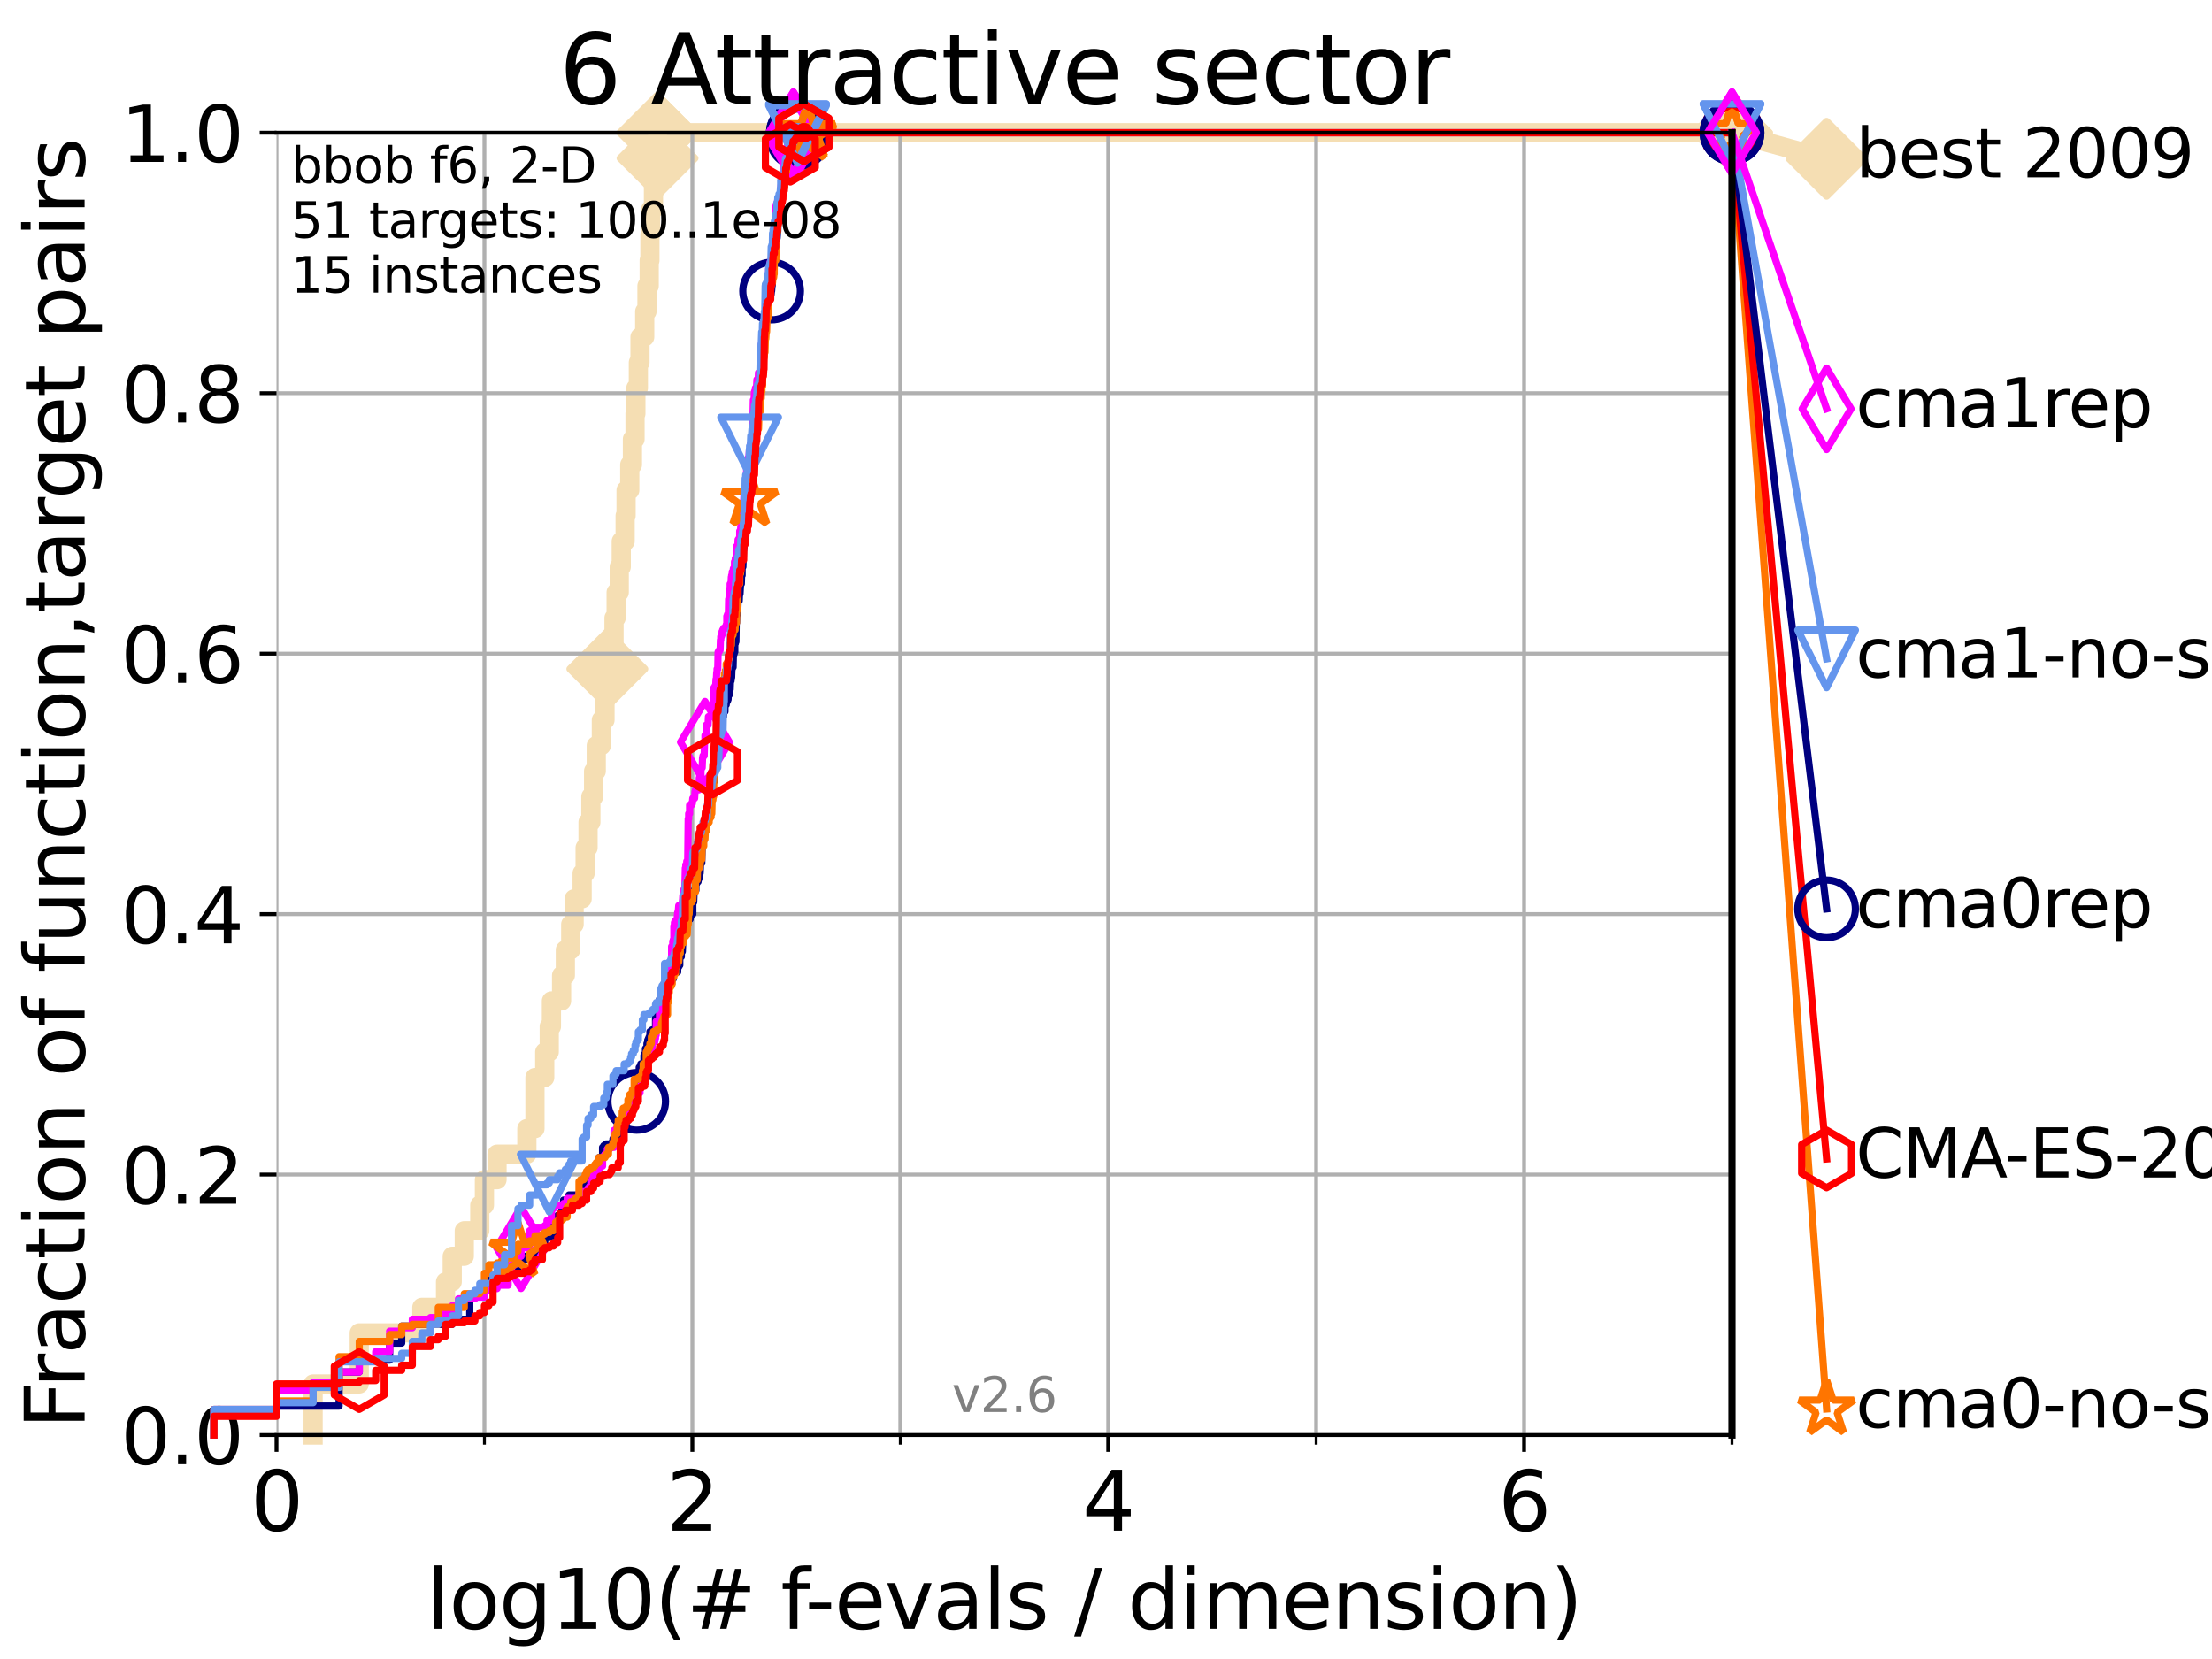 <?xml version="1.0" encoding="utf-8" standalone="no"?>
<!DOCTYPE svg PUBLIC "-//W3C//DTD SVG 1.1//EN"
  "http://www.w3.org/Graphics/SVG/1.1/DTD/svg11.dtd">
<svg xmlns:xlink="http://www.w3.org/1999/xlink" width="460.8pt" height="345.6pt" viewBox="0 0 460.8 345.6" xmlns="http://www.w3.org/2000/svg" version="1.1">
 <defs>
  <style type="text/css">*{stroke-linejoin: round; stroke-linecap: butt}</style>
 </defs>
 <g id="figure_1">
  <g id="patch_1">
   <path d="M 0 345.6 
L 460.8 345.6 
L 460.8 0 
L 0 0 
z
" style="fill: #ffffff"/>
  </g>
  <g id="axes_1">
   <g id="patch_2">
    <path d="M 57.6 298.944 
L 360.806 298.944 
L 360.806 27.648 
L 57.6 27.648 
z
" style="fill: #ffffff"/>
   </g>
   <g id="line2d_1">
    <path d="M 65.227 298.944 
L 65.227 288.305 
L 74.837 288.305 
L 74.837 277.666 
L 87.876 277.666 
L 87.876 272.346 
L 92.812 272.346 
L 92.812 267.027 
L 94.206 267.027 
L 94.206 261.707 
L 96.718 261.707 
L 96.718 256.388 
L 99.95 256.388 
L 99.95 251.068 
L 100.915 251.068 
L 100.915 245.749 
L 103.544 245.749 
L 103.544 240.429 
L 109.757 240.429 
L 109.757 235.11 
L 111.442 235.11 
L 111.442 224.471 
L 113.478 224.471 
L 113.478 219.151 
L 114.419 219.151 
L 114.419 213.832 
L 114.872 213.832 
L 114.872 208.512 
L 116.988 208.512 
L 116.988 203.192 
L 117.772 203.192 
L 117.772 197.873 
L 118.89 197.873 
L 118.89 192.553 
L 119.6 192.553 
L 119.6 187.234 
L 121.266 187.234 
L 121.266 181.914 
L 121.893 181.914 
L 121.893 176.595 
L 122.5 176.595 
L 122.5 171.275 
L 123.088 171.275 
L 123.088 165.956 
L 123.658 165.956 
L 123.658 160.636 
L 124.211 160.636 
L 124.211 155.317 
L 125.271 155.317 
L 125.271 149.997 
L 126.029 149.997 
L 126.029 144.678 
L 126.517 144.678 
L 126.517 139.358 
L 126.994 139.358 
L 126.994 134.039 
L 127.911 134.039 
L 127.911 128.719 
L 128.354 128.719 
L 128.354 123.4 
L 128.999 123.4 
L 128.999 118.08 
L 129.417 118.08 
L 129.417 112.76 
L 130.226 112.76 
L 130.226 107.441 
L 130.423 107.441 
L 130.423 102.121 
L 131.191 102.121 
L 131.191 96.802 
L 131.747 96.802 
L 131.747 91.482 
L 132.287 91.482 
L 132.287 86.163 
L 132.464 86.163 
L 132.464 80.843 
L 132.984 80.843 
L 132.984 75.524 
L 133.323 75.524 
L 133.323 70.204 
L 134.305 70.204 
L 134.305 64.885 
L 134.777 64.885 
L 134.777 59.565 
L 135.238 59.565 
L 135.238 54.246 
L 135.389 54.246 
L 135.389 48.926 
L 135.539 48.926 
L 135.539 43.607 
L 136.127 43.607 
L 136.127 38.287 
L 136.556 38.287 
L 136.556 32.968 
L 136.975 32.968 
L 136.975 27.648 
L 360.806 27.648 
" style="fill: none; stroke: #f5deb3; stroke-width: 4; stroke-linecap: square"/>
   </g>
   <g id="line2d_2">
    <defs>
     <path id="m42699f85f6" d="M -0 7.778 
L 7.778 0 
L 0 -7.778 
L -7.778 -0 
z
" style="stroke: #f5deb3; stroke-width: 1.5; stroke-linejoin: miter"/>
    </defs>
    <g>
     <use xlink:href="#m42699f85f6" x="126.517" y="139.358" style="fill: #f5deb3; stroke: #f5deb3; stroke-width: 1.5; stroke-linejoin: miter"/>
     <use xlink:href="#m42699f85f6" x="136.975" y="32.968" style="fill: #f5deb3; stroke: #f5deb3; stroke-width: 1.5; stroke-linejoin: miter"/>
     <use xlink:href="#m42699f85f6" x="136.975" y="27.648" style="fill: #f5deb3; stroke: #f5deb3; stroke-width: 1.5; stroke-linejoin: miter"/>
     <use xlink:href="#m42699f85f6" x="136.975" y="27.648" style="fill: #f5deb3; stroke: #f5deb3; stroke-width: 1.5; stroke-linejoin: miter"/>
     <use xlink:href="#m42699f85f6" x="360.806" y="27.648" style="fill: #f5deb3; stroke: #f5deb3; stroke-width: 1.5; stroke-linejoin: miter"/>
    </g>
   </g>
   <g id="line2d_3">
    <path style="fill: none; stroke: #f5deb3; stroke-width: 4; stroke-linecap: square"/>
    <g/>
   </g>
   <g id="line2d_4">
    <path d="M 360.806 27.648 
L 380.515 33.074 
" style="fill: none; stroke: #f5deb3; stroke-width: 4; stroke-linecap: square"/>
    <g>
     <use xlink:href="#m42699f85f6" x="360.806" y="27.648" style="fill: #f5deb3; stroke: #f5deb3; stroke-width: 1.5; stroke-linejoin: miter"/>
     <use xlink:href="#m42699f85f6" x="380.515" y="33.074" style="fill: #f5deb3; stroke: #f5deb3; stroke-width: 1.5; stroke-linejoin: miter"/>
    </g>
   </g>
   <g id="matplotlib.axis_1">
    <g id="xtick_1">
     <g id="line2d_5">
      <path d="M 57.6 298.944 
L 57.6 27.648 
" clip-path="url(#pe23a931745)" style="fill: none; stroke: #b0b0b0; stroke-width: 0.8; stroke-linecap: square"/>
     </g>
     <g id="line2d_6">
      <defs>
       <path id="m6182b2d947" d="M 0 0 
L 0 3.5 
" style="stroke: #000000; stroke-width: 0.8"/>
      </defs>
      <g>
       <use xlink:href="#m6182b2d947" x="57.6" y="298.944" style="stroke: #000000; stroke-width: 0.8"/>
      </g>
     </g>
     <g id="text_1">
      <!-- 0 -->
      <g transform="translate(52.192 318.861)scale(0.17 -0.17)">
       <defs>
        <path id="DejaVuSans-30" d="M 2034 4250 
Q 1547 4250 1301 3770 
Q 1056 3291 1056 2328 
Q 1056 1369 1301 889 
Q 1547 409 2034 409 
Q 2525 409 2770 889 
Q 3016 1369 3016 2328 
Q 3016 3291 2770 3770 
Q 2525 4250 2034 4250 
z
M 2034 4750 
Q 2819 4750 3233 4129 
Q 3647 3509 3647 2328 
Q 3647 1150 3233 529 
Q 2819 -91 2034 -91 
Q 1250 -91 836 529 
Q 422 1150 422 2328 
Q 422 3509 836 4129 
Q 1250 4750 2034 4750 
z
" transform="scale(0.016)"/>
       </defs>
       <use xlink:href="#DejaVuSans-30"/>
      </g>
     </g>
    </g>
    <g id="xtick_2">
     <g id="line2d_7">
      <path d="M 144.23 298.944 
L 144.23 27.648 
" clip-path="url(#pe23a931745)" style="fill: none; stroke: #b0b0b0; stroke-width: 0.8; stroke-linecap: square"/>
     </g>
     <g id="line2d_8">
      <g>
       <use xlink:href="#m6182b2d947" x="144.23" y="298.944" style="stroke: #000000; stroke-width: 0.8"/>
      </g>
     </g>
     <g id="text_2">
      <!-- 2 -->
      <g transform="translate(138.822 318.861)scale(0.17 -0.17)">
       <defs>
        <path id="DejaVuSans-32" d="M 1228 531 
L 3431 531 
L 3431 0 
L 469 0 
L 469 531 
Q 828 903 1448 1529 
Q 2069 2156 2228 2338 
Q 2531 2678 2651 2914 
Q 2772 3150 2772 3378 
Q 2772 3750 2511 3984 
Q 2250 4219 1831 4219 
Q 1534 4219 1204 4116 
Q 875 4013 500 3803 
L 500 4441 
Q 881 4594 1212 4672 
Q 1544 4750 1819 4750 
Q 2544 4750 2975 4387 
Q 3406 4025 3406 3419 
Q 3406 3131 3298 2873 
Q 3191 2616 2906 2266 
Q 2828 2175 2409 1742 
Q 1991 1309 1228 531 
z
" transform="scale(0.016)"/>
       </defs>
       <use xlink:href="#DejaVuSans-32"/>
      </g>
     </g>
    </g>
    <g id="xtick_3">
     <g id="line2d_9">
      <path d="M 230.861 298.944 
L 230.861 27.648 
" clip-path="url(#pe23a931745)" style="fill: none; stroke: #b0b0b0; stroke-width: 0.8; stroke-linecap: square"/>
     </g>
     <g id="line2d_10">
      <g>
       <use xlink:href="#m6182b2d947" x="230.861" y="298.944" style="stroke: #000000; stroke-width: 0.8"/>
      </g>
     </g>
     <g id="text_3">
      <!-- 4 -->
      <g transform="translate(225.453 318.861)scale(0.17 -0.17)">
       <defs>
        <path id="DejaVuSans-34" d="M 2419 4116 
L 825 1625 
L 2419 1625 
L 2419 4116 
z
M 2253 4666 
L 3047 4666 
L 3047 1625 
L 3713 1625 
L 3713 1100 
L 3047 1100 
L 3047 0 
L 2419 0 
L 2419 1100 
L 313 1100 
L 313 1709 
L 2253 4666 
z
" transform="scale(0.016)"/>
       </defs>
       <use xlink:href="#DejaVuSans-34"/>
      </g>
     </g>
    </g>
    <g id="xtick_4">
     <g id="line2d_11">
      <path d="M 317.491 298.944 
L 317.491 27.648 
" clip-path="url(#pe23a931745)" style="fill: none; stroke: #b0b0b0; stroke-width: 0.8; stroke-linecap: square"/>
     </g>
     <g id="line2d_12">
      <g>
       <use xlink:href="#m6182b2d947" x="317.491" y="298.944" style="stroke: #000000; stroke-width: 0.8"/>
      </g>
     </g>
     <g id="text_4">
      <!-- 6 -->
      <g transform="translate(312.083 318.861)scale(0.17 -0.17)">
       <defs>
        <path id="DejaVuSans-36" d="M 2113 2584 
Q 1688 2584 1439 2293 
Q 1191 2003 1191 1497 
Q 1191 994 1439 701 
Q 1688 409 2113 409 
Q 2538 409 2786 701 
Q 3034 994 3034 1497 
Q 3034 2003 2786 2293 
Q 2538 2584 2113 2584 
z
M 3366 4563 
L 3366 3988 
Q 3128 4100 2886 4159 
Q 2644 4219 2406 4219 
Q 1781 4219 1451 3797 
Q 1122 3375 1075 2522 
Q 1259 2794 1537 2939 
Q 1816 3084 2150 3084 
Q 2853 3084 3261 2657 
Q 3669 2231 3669 1497 
Q 3669 778 3244 343 
Q 2819 -91 2113 -91 
Q 1303 -91 875 529 
Q 447 1150 447 2328 
Q 447 3434 972 4092 
Q 1497 4750 2381 4750 
Q 2619 4750 2861 4703 
Q 3103 4656 3366 4563 
z
" transform="scale(0.016)"/>
       </defs>
       <use xlink:href="#DejaVuSans-36"/>
      </g>
     </g>
    </g>
    <g id="xtick_5">
     <g id="line2d_13">
      <path d="M 100.915 298.944 
L 100.915 27.648 
" clip-path="url(#pe23a931745)" style="fill: none; stroke: #b0b0b0; stroke-width: 0.8; stroke-linecap: square"/>
     </g>
     <g id="line2d_14">
      <defs>
       <path id="mfad3b98bdd" d="M 0 0 
L 0 2 
" style="stroke: #000000; stroke-width: 0.6"/>
      </defs>
      <g>
       <use xlink:href="#mfad3b98bdd" x="100.915" y="298.944" style="stroke: #000000; stroke-width: 0.6"/>
      </g>
     </g>
    </g>
    <g id="xtick_6">
     <g id="line2d_15">
      <path d="M 187.546 298.944 
L 187.546 27.648 
" clip-path="url(#pe23a931745)" style="fill: none; stroke: #b0b0b0; stroke-width: 0.8; stroke-linecap: square"/>
     </g>
     <g id="line2d_16">
      <g>
       <use xlink:href="#mfad3b98bdd" x="187.546" y="298.944" style="stroke: #000000; stroke-width: 0.6"/>
      </g>
     </g>
    </g>
    <g id="xtick_7">
     <g id="line2d_17">
      <path d="M 274.176 298.944 
L 274.176 27.648 
" clip-path="url(#pe23a931745)" style="fill: none; stroke: #b0b0b0; stroke-width: 0.8; stroke-linecap: square"/>
     </g>
     <g id="line2d_18">
      <g>
       <use xlink:href="#mfad3b98bdd" x="274.176" y="298.944" style="stroke: #000000; stroke-width: 0.6"/>
      </g>
     </g>
    </g>
    <g id="xtick_8">
     <g id="line2d_19">
      <path d="M 360.806 298.944 
L 360.806 27.648 
" clip-path="url(#pe23a931745)" style="fill: none; stroke: #b0b0b0; stroke-width: 0.8; stroke-linecap: square"/>
     </g>
     <g id="line2d_20">
      <g>
       <use xlink:href="#mfad3b98bdd" x="360.806" y="298.944" style="stroke: #000000; stroke-width: 0.6"/>
      </g>
     </g>
    </g>
    <g id="text_5">
     <!-- log10(# f-evals / dimension) -->
     <g transform="translate(88.823 339.314)scale(0.17 -0.17)">
      <defs>
       <path id="DejaVuSans-6c" d="M 603 4863 
L 1178 4863 
L 1178 0 
L 603 0 
L 603 4863 
z
" transform="scale(0.016)"/>
       <path id="DejaVuSans-6f" d="M 1959 3097 
Q 1497 3097 1228 2736 
Q 959 2375 959 1747 
Q 959 1119 1226 758 
Q 1494 397 1959 397 
Q 2419 397 2687 759 
Q 2956 1122 2956 1747 
Q 2956 2369 2687 2733 
Q 2419 3097 1959 3097 
z
M 1959 3584 
Q 2709 3584 3137 3096 
Q 3566 2609 3566 1747 
Q 3566 888 3137 398 
Q 2709 -91 1959 -91 
Q 1206 -91 779 398 
Q 353 888 353 1747 
Q 353 2609 779 3096 
Q 1206 3584 1959 3584 
z
" transform="scale(0.016)"/>
       <path id="DejaVuSans-67" d="M 2906 1791 
Q 2906 2416 2648 2759 
Q 2391 3103 1925 3103 
Q 1463 3103 1205 2759 
Q 947 2416 947 1791 
Q 947 1169 1205 825 
Q 1463 481 1925 481 
Q 2391 481 2648 825 
Q 2906 1169 2906 1791 
z
M 3481 434 
Q 3481 -459 3084 -895 
Q 2688 -1331 1869 -1331 
Q 1566 -1331 1297 -1286 
Q 1028 -1241 775 -1147 
L 775 -588 
Q 1028 -725 1275 -790 
Q 1522 -856 1778 -856 
Q 2344 -856 2625 -561 
Q 2906 -266 2906 331 
L 2906 616 
Q 2728 306 2450 153 
Q 2172 0 1784 0 
Q 1141 0 747 490 
Q 353 981 353 1791 
Q 353 2603 747 3093 
Q 1141 3584 1784 3584 
Q 2172 3584 2450 3431 
Q 2728 3278 2906 2969 
L 2906 3500 
L 3481 3500 
L 3481 434 
z
" transform="scale(0.016)"/>
       <path id="DejaVuSans-31" d="M 794 531 
L 1825 531 
L 1825 4091 
L 703 3866 
L 703 4441 
L 1819 4666 
L 2450 4666 
L 2450 531 
L 3481 531 
L 3481 0 
L 794 0 
L 794 531 
z
" transform="scale(0.016)"/>
       <path id="DejaVuSans-28" d="M 1984 4856 
Q 1566 4138 1362 3434 
Q 1159 2731 1159 2009 
Q 1159 1288 1364 580 
Q 1569 -128 1984 -844 
L 1484 -844 
Q 1016 -109 783 600 
Q 550 1309 550 2009 
Q 550 2706 781 3412 
Q 1013 4119 1484 4856 
L 1984 4856 
z
" transform="scale(0.016)"/>
       <path id="DejaVuSans-23" d="M 3272 2816 
L 2363 2816 
L 2100 1772 
L 3016 1772 
L 3272 2816 
z
M 2803 4594 
L 2478 3297 
L 3391 3297 
L 3719 4594 
L 4219 4594 
L 3897 3297 
L 4872 3297 
L 4872 2816 
L 3775 2816 
L 3519 1772 
L 4513 1772 
L 4513 1294 
L 3397 1294 
L 3072 0 
L 2572 0 
L 2894 1294 
L 1978 1294 
L 1656 0 
L 1153 0 
L 1478 1294 
L 494 1294 
L 494 1772 
L 1594 1772 
L 1856 2816 
L 850 2816 
L 850 3297 
L 1978 3297 
L 2297 4594 
L 2803 4594 
z
" transform="scale(0.016)"/>
       <path id="DejaVuSans-20" transform="scale(0.016)"/>
       <path id="DejaVuSans-66" d="M 2375 4863 
L 2375 4384 
L 1825 4384 
Q 1516 4384 1395 4259 
Q 1275 4134 1275 3809 
L 1275 3500 
L 2222 3500 
L 2222 3053 
L 1275 3053 
L 1275 0 
L 697 0 
L 697 3053 
L 147 3053 
L 147 3500 
L 697 3500 
L 697 3744 
Q 697 4328 969 4595 
Q 1241 4863 1831 4863 
L 2375 4863 
z
" transform="scale(0.016)"/>
       <path id="DejaVuSans-2d" d="M 313 2009 
L 1997 2009 
L 1997 1497 
L 313 1497 
L 313 2009 
z
" transform="scale(0.016)"/>
       <path id="DejaVuSans-65" d="M 3597 1894 
L 3597 1613 
L 953 1613 
Q 991 1019 1311 708 
Q 1631 397 2203 397 
Q 2534 397 2845 478 
Q 3156 559 3463 722 
L 3463 178 
Q 3153 47 2828 -22 
Q 2503 -91 2169 -91 
Q 1331 -91 842 396 
Q 353 884 353 1716 
Q 353 2575 817 3079 
Q 1281 3584 2069 3584 
Q 2775 3584 3186 3129 
Q 3597 2675 3597 1894 
z
M 3022 2063 
Q 3016 2534 2758 2815 
Q 2500 3097 2075 3097 
Q 1594 3097 1305 2825 
Q 1016 2553 972 2059 
L 3022 2063 
z
" transform="scale(0.016)"/>
       <path id="DejaVuSans-76" d="M 191 3500 
L 800 3500 
L 1894 563 
L 2988 3500 
L 3597 3500 
L 2284 0 
L 1503 0 
L 191 3500 
z
" transform="scale(0.016)"/>
       <path id="DejaVuSans-61" d="M 2194 1759 
Q 1497 1759 1228 1600 
Q 959 1441 959 1056 
Q 959 750 1161 570 
Q 1363 391 1709 391 
Q 2188 391 2477 730 
Q 2766 1069 2766 1631 
L 2766 1759 
L 2194 1759 
z
M 3341 1997 
L 3341 0 
L 2766 0 
L 2766 531 
Q 2569 213 2275 61 
Q 1981 -91 1556 -91 
Q 1019 -91 701 211 
Q 384 513 384 1019 
Q 384 1609 779 1909 
Q 1175 2209 1959 2209 
L 2766 2209 
L 2766 2266 
Q 2766 2663 2505 2880 
Q 2244 3097 1772 3097 
Q 1472 3097 1187 3025 
Q 903 2953 641 2809 
L 641 3341 
Q 956 3463 1253 3523 
Q 1550 3584 1831 3584 
Q 2591 3584 2966 3190 
Q 3341 2797 3341 1997 
z
" transform="scale(0.016)"/>
       <path id="DejaVuSans-73" d="M 2834 3397 
L 2834 2853 
Q 2591 2978 2328 3040 
Q 2066 3103 1784 3103 
Q 1356 3103 1142 2972 
Q 928 2841 928 2578 
Q 928 2378 1081 2264 
Q 1234 2150 1697 2047 
L 1894 2003 
Q 2506 1872 2764 1633 
Q 3022 1394 3022 966 
Q 3022 478 2636 193 
Q 2250 -91 1575 -91 
Q 1294 -91 989 -36 
Q 684 19 347 128 
L 347 722 
Q 666 556 975 473 
Q 1284 391 1588 391 
Q 1994 391 2212 530 
Q 2431 669 2431 922 
Q 2431 1156 2273 1281 
Q 2116 1406 1581 1522 
L 1381 1569 
Q 847 1681 609 1914 
Q 372 2147 372 2553 
Q 372 3047 722 3315 
Q 1072 3584 1716 3584 
Q 2034 3584 2315 3537 
Q 2597 3491 2834 3397 
z
" transform="scale(0.016)"/>
       <path id="DejaVuSans-2f" d="M 1625 4666 
L 2156 4666 
L 531 -594 
L 0 -594 
L 1625 4666 
z
" transform="scale(0.016)"/>
       <path id="DejaVuSans-64" d="M 2906 2969 
L 2906 4863 
L 3481 4863 
L 3481 0 
L 2906 0 
L 2906 525 
Q 2725 213 2448 61 
Q 2172 -91 1784 -91 
Q 1150 -91 751 415 
Q 353 922 353 1747 
Q 353 2572 751 3078 
Q 1150 3584 1784 3584 
Q 2172 3584 2448 3432 
Q 2725 3281 2906 2969 
z
M 947 1747 
Q 947 1113 1208 752 
Q 1469 391 1925 391 
Q 2381 391 2643 752 
Q 2906 1113 2906 1747 
Q 2906 2381 2643 2742 
Q 2381 3103 1925 3103 
Q 1469 3103 1208 2742 
Q 947 2381 947 1747 
z
" transform="scale(0.016)"/>
       <path id="DejaVuSans-69" d="M 603 3500 
L 1178 3500 
L 1178 0 
L 603 0 
L 603 3500 
z
M 603 4863 
L 1178 4863 
L 1178 4134 
L 603 4134 
L 603 4863 
z
" transform="scale(0.016)"/>
       <path id="DejaVuSans-6d" d="M 3328 2828 
Q 3544 3216 3844 3400 
Q 4144 3584 4550 3584 
Q 5097 3584 5394 3201 
Q 5691 2819 5691 2113 
L 5691 0 
L 5113 0 
L 5113 2094 
Q 5113 2597 4934 2840 
Q 4756 3084 4391 3084 
Q 3944 3084 3684 2787 
Q 3425 2491 3425 1978 
L 3425 0 
L 2847 0 
L 2847 2094 
Q 2847 2600 2669 2842 
Q 2491 3084 2119 3084 
Q 1678 3084 1418 2786 
Q 1159 2488 1159 1978 
L 1159 0 
L 581 0 
L 581 3500 
L 1159 3500 
L 1159 2956 
Q 1356 3278 1631 3431 
Q 1906 3584 2284 3584 
Q 2666 3584 2933 3390 
Q 3200 3197 3328 2828 
z
" transform="scale(0.016)"/>
       <path id="DejaVuSans-6e" d="M 3513 2113 
L 3513 0 
L 2938 0 
L 2938 2094 
Q 2938 2591 2744 2837 
Q 2550 3084 2163 3084 
Q 1697 3084 1428 2787 
Q 1159 2491 1159 1978 
L 1159 0 
L 581 0 
L 581 3500 
L 1159 3500 
L 1159 2956 
Q 1366 3272 1645 3428 
Q 1925 3584 2291 3584 
Q 2894 3584 3203 3211 
Q 3513 2838 3513 2113 
z
" transform="scale(0.016)"/>
       <path id="DejaVuSans-29" d="M 513 4856 
L 1013 4856 
Q 1481 4119 1714 3412 
Q 1947 2706 1947 2009 
Q 1947 1309 1714 600 
Q 1481 -109 1013 -844 
L 513 -844 
Q 928 -128 1133 580 
Q 1338 1288 1338 2009 
Q 1338 2731 1133 3434 
Q 928 4138 513 4856 
z
" transform="scale(0.016)"/>
      </defs>
      <use xlink:href="#DejaVuSans-6c"/>
      <use xlink:href="#DejaVuSans-6f" x="27.783"/>
      <use xlink:href="#DejaVuSans-67" x="88.965"/>
      <use xlink:href="#DejaVuSans-31" x="152.441"/>
      <use xlink:href="#DejaVuSans-30" x="216.064"/>
      <use xlink:href="#DejaVuSans-28" x="279.688"/>
      <use xlink:href="#DejaVuSans-23" x="318.701"/>
      <use xlink:href="#DejaVuSans-20" x="402.49"/>
      <use xlink:href="#DejaVuSans-66" x="434.277"/>
      <use xlink:href="#DejaVuSans-2d" x="463.982"/>
      <use xlink:href="#DejaVuSans-65" x="500.066"/>
      <use xlink:href="#DejaVuSans-76" x="561.59"/>
      <use xlink:href="#DejaVuSans-61" x="620.77"/>
      <use xlink:href="#DejaVuSans-6c" x="682.049"/>
      <use xlink:href="#DejaVuSans-73" x="709.832"/>
      <use xlink:href="#DejaVuSans-20" x="761.932"/>
      <use xlink:href="#DejaVuSans-2f" x="793.719"/>
      <use xlink:href="#DejaVuSans-20" x="827.41"/>
      <use xlink:href="#DejaVuSans-64" x="859.197"/>
      <use xlink:href="#DejaVuSans-69" x="922.674"/>
      <use xlink:href="#DejaVuSans-6d" x="950.457"/>
      <use xlink:href="#DejaVuSans-65" x="1047.869"/>
      <use xlink:href="#DejaVuSans-6e" x="1109.393"/>
      <use xlink:href="#DejaVuSans-73" x="1172.771"/>
      <use xlink:href="#DejaVuSans-69" x="1224.871"/>
      <use xlink:href="#DejaVuSans-6f" x="1252.654"/>
      <use xlink:href="#DejaVuSans-6e" x="1313.836"/>
      <use xlink:href="#DejaVuSans-29" x="1377.215"/>
     </g>
    </g>
   </g>
   <g id="matplotlib.axis_2">
    <g id="ytick_1">
     <g id="line2d_21">
      <path d="M 57.6 298.944 
L 360.806 298.944 
" clip-path="url(#pe23a931745)" style="fill: none; stroke: #b0b0b0; stroke-width: 0.8; stroke-linecap: square"/>
     </g>
     <g id="line2d_22">
      <defs>
       <path id="m1b8410104e" d="M 0 0 
L -3.5 0 
" style="stroke: #000000; stroke-width: 0.8"/>
      </defs>
      <g>
       <use xlink:href="#m1b8410104e" x="57.6" y="298.944" style="stroke: #000000; stroke-width: 0.8"/>
      </g>
     </g>
     <g id="text_6">
      <!-- 0.0 -->
      <g transform="translate(25.155 305.023)scale(0.16 -0.16)">
       <defs>
        <path id="DejaVuSans-2e" d="M 684 794 
L 1344 794 
L 1344 0 
L 684 0 
L 684 794 
z
" transform="scale(0.016)"/>
       </defs>
       <use xlink:href="#DejaVuSans-30"/>
       <use xlink:href="#DejaVuSans-2e" x="63.623"/>
       <use xlink:href="#DejaVuSans-30" x="95.41"/>
      </g>
     </g>
    </g>
    <g id="ytick_2">
     <g id="line2d_23">
      <path d="M 57.6 244.685 
L 360.806 244.685 
" clip-path="url(#pe23a931745)" style="fill: none; stroke: #b0b0b0; stroke-width: 0.8; stroke-linecap: square"/>
     </g>
     <g id="line2d_24">
      <g>
       <use xlink:href="#m1b8410104e" x="57.6" y="244.685" style="stroke: #000000; stroke-width: 0.8"/>
      </g>
     </g>
     <g id="text_7">
      <!-- 0.2 -->
      <g transform="translate(25.155 250.764)scale(0.16 -0.16)">
       <use xlink:href="#DejaVuSans-30"/>
       <use xlink:href="#DejaVuSans-2e" x="63.623"/>
       <use xlink:href="#DejaVuSans-32" x="95.41"/>
      </g>
     </g>
    </g>
    <g id="ytick_3">
     <g id="line2d_25">
      <path d="M 57.6 190.426 
L 360.806 190.426 
" clip-path="url(#pe23a931745)" style="fill: none; stroke: #b0b0b0; stroke-width: 0.8; stroke-linecap: square"/>
     </g>
     <g id="line2d_26">
      <g>
       <use xlink:href="#m1b8410104e" x="57.6" y="190.426" style="stroke: #000000; stroke-width: 0.8"/>
      </g>
     </g>
     <g id="text_8">
      <!-- 0.4 -->
      <g transform="translate(25.155 196.504)scale(0.16 -0.16)">
       <use xlink:href="#DejaVuSans-30"/>
       <use xlink:href="#DejaVuSans-2e" x="63.623"/>
       <use xlink:href="#DejaVuSans-34" x="95.41"/>
      </g>
     </g>
    </g>
    <g id="ytick_4">
     <g id="line2d_27">
      <path d="M 57.6 136.166 
L 360.806 136.166 
" clip-path="url(#pe23a931745)" style="fill: none; stroke: #b0b0b0; stroke-width: 0.8; stroke-linecap: square"/>
     </g>
     <g id="line2d_28">
      <g>
       <use xlink:href="#m1b8410104e" x="57.6" y="136.166" style="stroke: #000000; stroke-width: 0.8"/>
      </g>
     </g>
     <g id="text_9">
      <!-- 0.6 -->
      <g transform="translate(25.155 142.245)scale(0.16 -0.16)">
       <use xlink:href="#DejaVuSans-30"/>
       <use xlink:href="#DejaVuSans-2e" x="63.623"/>
       <use xlink:href="#DejaVuSans-36" x="95.41"/>
      </g>
     </g>
    </g>
    <g id="ytick_5">
     <g id="line2d_29">
      <path d="M 57.6 81.907 
L 360.806 81.907 
" clip-path="url(#pe23a931745)" style="fill: none; stroke: #b0b0b0; stroke-width: 0.8; stroke-linecap: square"/>
     </g>
     <g id="line2d_30">
      <g>
       <use xlink:href="#m1b8410104e" x="57.6" y="81.907" style="stroke: #000000; stroke-width: 0.8"/>
      </g>
     </g>
     <g id="text_10">
      <!-- 0.8 -->
      <g transform="translate(25.155 87.986)scale(0.16 -0.16)">
       <defs>
        <path id="DejaVuSans-38" d="M 2034 2216 
Q 1584 2216 1326 1975 
Q 1069 1734 1069 1313 
Q 1069 891 1326 650 
Q 1584 409 2034 409 
Q 2484 409 2743 651 
Q 3003 894 3003 1313 
Q 3003 1734 2745 1975 
Q 2488 2216 2034 2216 
z
M 1403 2484 
Q 997 2584 770 2862 
Q 544 3141 544 3541 
Q 544 4100 942 4425 
Q 1341 4750 2034 4750 
Q 2731 4750 3128 4425 
Q 3525 4100 3525 3541 
Q 3525 3141 3298 2862 
Q 3072 2584 2669 2484 
Q 3125 2378 3379 2068 
Q 3634 1759 3634 1313 
Q 3634 634 3220 271 
Q 2806 -91 2034 -91 
Q 1263 -91 848 271 
Q 434 634 434 1313 
Q 434 1759 690 2068 
Q 947 2378 1403 2484 
z
M 1172 3481 
Q 1172 3119 1398 2916 
Q 1625 2713 2034 2713 
Q 2441 2713 2670 2916 
Q 2900 3119 2900 3481 
Q 2900 3844 2670 4047 
Q 2441 4250 2034 4250 
Q 1625 4250 1398 4047 
Q 1172 3844 1172 3481 
z
" transform="scale(0.016)"/>
       </defs>
       <use xlink:href="#DejaVuSans-30"/>
       <use xlink:href="#DejaVuSans-2e" x="63.623"/>
       <use xlink:href="#DejaVuSans-38" x="95.41"/>
      </g>
     </g>
    </g>
    <g id="ytick_6">
     <g id="line2d_31">
      <path d="M 57.6 27.648 
L 360.806 27.648 
" clip-path="url(#pe23a931745)" style="fill: none; stroke: #b0b0b0; stroke-width: 0.8; stroke-linecap: square"/>
     </g>
     <g id="line2d_32">
      <g>
       <use xlink:href="#m1b8410104e" x="57.6" y="27.648" style="stroke: #000000; stroke-width: 0.8"/>
      </g>
     </g>
     <g id="text_11">
      <!-- 1.0 -->
      <g transform="translate(25.155 33.727)scale(0.16 -0.16)">
       <use xlink:href="#DejaVuSans-31"/>
       <use xlink:href="#DejaVuSans-2e" x="63.623"/>
       <use xlink:href="#DejaVuSans-30" x="95.41"/>
      </g>
     </g>
    </g>
    <g id="text_12">
     <!-- Fraction of function,target pairs -->
     <g transform="translate(17.62 297.681)rotate(-90)scale(0.17 -0.17)">
      <defs>
       <path id="DejaVuSans-46" d="M 628 4666 
L 3309 4666 
L 3309 4134 
L 1259 4134 
L 1259 2759 
L 3109 2759 
L 3109 2228 
L 1259 2228 
L 1259 0 
L 628 0 
L 628 4666 
z
" transform="scale(0.016)"/>
       <path id="DejaVuSans-72" d="M 2631 2963 
Q 2534 3019 2420 3045 
Q 2306 3072 2169 3072 
Q 1681 3072 1420 2755 
Q 1159 2438 1159 1844 
L 1159 0 
L 581 0 
L 581 3500 
L 1159 3500 
L 1159 2956 
Q 1341 3275 1631 3429 
Q 1922 3584 2338 3584 
Q 2397 3584 2469 3576 
Q 2541 3569 2628 3553 
L 2631 2963 
z
" transform="scale(0.016)"/>
       <path id="DejaVuSans-63" d="M 3122 3366 
L 3122 2828 
Q 2878 2963 2633 3030 
Q 2388 3097 2138 3097 
Q 1578 3097 1268 2742 
Q 959 2388 959 1747 
Q 959 1106 1268 751 
Q 1578 397 2138 397 
Q 2388 397 2633 464 
Q 2878 531 3122 666 
L 3122 134 
Q 2881 22 2623 -34 
Q 2366 -91 2075 -91 
Q 1284 -91 818 406 
Q 353 903 353 1747 
Q 353 2603 823 3093 
Q 1294 3584 2113 3584 
Q 2378 3584 2631 3529 
Q 2884 3475 3122 3366 
z
" transform="scale(0.016)"/>
       <path id="DejaVuSans-74" d="M 1172 4494 
L 1172 3500 
L 2356 3500 
L 2356 3053 
L 1172 3053 
L 1172 1153 
Q 1172 725 1289 603 
Q 1406 481 1766 481 
L 2356 481 
L 2356 0 
L 1766 0 
Q 1100 0 847 248 
Q 594 497 594 1153 
L 594 3053 
L 172 3053 
L 172 3500 
L 594 3500 
L 594 4494 
L 1172 4494 
z
" transform="scale(0.016)"/>
       <path id="DejaVuSans-75" d="M 544 1381 
L 544 3500 
L 1119 3500 
L 1119 1403 
Q 1119 906 1312 657 
Q 1506 409 1894 409 
Q 2359 409 2629 706 
Q 2900 1003 2900 1516 
L 2900 3500 
L 3475 3500 
L 3475 0 
L 2900 0 
L 2900 538 
Q 2691 219 2414 64 
Q 2138 -91 1772 -91 
Q 1169 -91 856 284 
Q 544 659 544 1381 
z
M 1991 3584 
L 1991 3584 
z
" transform="scale(0.016)"/>
       <path id="DejaVuSans-2c" d="M 750 794 
L 1409 794 
L 1409 256 
L 897 -744 
L 494 -744 
L 750 256 
L 750 794 
z
" transform="scale(0.016)"/>
       <path id="DejaVuSans-70" d="M 1159 525 
L 1159 -1331 
L 581 -1331 
L 581 3500 
L 1159 3500 
L 1159 2969 
Q 1341 3281 1617 3432 
Q 1894 3584 2278 3584 
Q 2916 3584 3314 3078 
Q 3713 2572 3713 1747 
Q 3713 922 3314 415 
Q 2916 -91 2278 -91 
Q 1894 -91 1617 61 
Q 1341 213 1159 525 
z
M 3116 1747 
Q 3116 2381 2855 2742 
Q 2594 3103 2138 3103 
Q 1681 3103 1420 2742 
Q 1159 2381 1159 1747 
Q 1159 1113 1420 752 
Q 1681 391 2138 391 
Q 2594 391 2855 752 
Q 3116 1113 3116 1747 
z
" transform="scale(0.016)"/>
      </defs>
      <use xlink:href="#DejaVuSans-46"/>
      <use xlink:href="#DejaVuSans-72" x="50.27"/>
      <use xlink:href="#DejaVuSans-61" x="91.383"/>
      <use xlink:href="#DejaVuSans-63" x="152.662"/>
      <use xlink:href="#DejaVuSans-74" x="207.643"/>
      <use xlink:href="#DejaVuSans-69" x="246.852"/>
      <use xlink:href="#DejaVuSans-6f" x="274.635"/>
      <use xlink:href="#DejaVuSans-6e" x="335.816"/>
      <use xlink:href="#DejaVuSans-20" x="399.195"/>
      <use xlink:href="#DejaVuSans-6f" x="430.982"/>
      <use xlink:href="#DejaVuSans-66" x="492.164"/>
      <use xlink:href="#DejaVuSans-20" x="527.369"/>
      <use xlink:href="#DejaVuSans-66" x="559.156"/>
      <use xlink:href="#DejaVuSans-75" x="594.361"/>
      <use xlink:href="#DejaVuSans-6e" x="657.74"/>
      <use xlink:href="#DejaVuSans-63" x="721.119"/>
      <use xlink:href="#DejaVuSans-74" x="776.1"/>
      <use xlink:href="#DejaVuSans-69" x="815.309"/>
      <use xlink:href="#DejaVuSans-6f" x="843.092"/>
      <use xlink:href="#DejaVuSans-6e" x="904.273"/>
      <use xlink:href="#DejaVuSans-2c" x="967.652"/>
      <use xlink:href="#DejaVuSans-74" x="999.439"/>
      <use xlink:href="#DejaVuSans-61" x="1038.648"/>
      <use xlink:href="#DejaVuSans-72" x="1099.928"/>
      <use xlink:href="#DejaVuSans-67" x="1139.291"/>
      <use xlink:href="#DejaVuSans-65" x="1202.768"/>
      <use xlink:href="#DejaVuSans-74" x="1264.291"/>
      <use xlink:href="#DejaVuSans-20" x="1303.5"/>
      <use xlink:href="#DejaVuSans-70" x="1335.287"/>
      <use xlink:href="#DejaVuSans-61" x="1398.764"/>
      <use xlink:href="#DejaVuSans-69" x="1460.043"/>
      <use xlink:href="#DejaVuSans-72" x="1487.826"/>
      <use xlink:href="#DejaVuSans-73" x="1528.939"/>
     </g>
    </g>
   </g>
   <g id="line2d_33">
    <defs>
     <path id="m32a00ae5cd" d="M 0 1.5 
C 0.398 1.5 0.779 1.342 1.061 1.061 
C 1.342 0.779 1.5 0.398 1.5 0 
C 1.5 -0.398 1.342 -0.779 1.061 -1.061 
C 0.779 -1.342 0.398 -1.5 0 -1.5 
C -0.398 -1.5 -0.779 -1.342 -1.061 -1.061 
C -1.342 -0.779 -1.5 -0.398 -1.5 0 
C -1.5 0.398 -1.342 0.779 -1.061 1.061 
C -0.779 1.342 -0.398 1.5 0 1.5 
z
" style="stroke: #f5deb3"/>
    </defs>
    <g>
     <use xlink:href="#m32a00ae5cd" x="136.975" y="27.648" style="fill: #f5deb3; stroke: #f5deb3"/>
     <use xlink:href="#m32a00ae5cd" x="136.975" y="27.648" style="fill: #f5deb3; stroke: #f5deb3"/>
    </g>
   </g>
   <g id="line2d_34">
    <defs>
     <path id="m2668bafd9a" d="M 0 1.5 
C 0.398 1.5 0.779 1.342 1.061 1.061 
C 1.342 0.779 1.5 0.398 1.5 0 
C 1.5 -0.398 1.342 -0.779 1.061 -1.061 
C 0.779 -1.342 0.398 -1.5 0 -1.5 
C -0.398 -1.5 -0.779 -1.342 -1.061 -1.061 
C -1.342 -0.779 -1.5 -0.398 -1.5 0 
C -1.5 0.398 -1.342 0.779 -1.061 1.061 
C -0.779 1.342 -0.398 1.5 0 1.5 
z
" style="stroke: #000080"/>
    </defs>
    <g>
     <use xlink:href="#m2668bafd9a" x="166.316" y="27.648" style="fill: #000080; stroke: #000080"/>
     <use xlink:href="#m2668bafd9a" x="166.316" y="27.648" style="fill: #000080; stroke: #000080"/>
    </g>
   </g>
   <g id="line2d_35">
    <path d="M 44.561 298.944 
L 44.561 293.624 
L 57.6 293.624 
L 57.6 292.915 
L 70.639 292.915 
L 70.639 285.822 
L 74.837 285.822 
L 74.837 283.34 
L 81.166 283.34 
L 81.166 279.794 
L 83.678 279.794 
L 83.678 276.247 
L 85.894 276.247 
L 85.894 275.893 
L 94.206 275.893 
L 94.206 274.829 
L 97.858 274.829 
L 97.858 269.864 
L 99.95 269.864 
L 99.95 268.8 
L 101.833 268.8 
L 101.833 266.318 
L 104.345 266.318 
L 104.345 265.608 
L 107.245 265.608 
L 107.245 264.19 
L 107.905 264.19 
L 107.905 262.771 
L 109.159 262.771 
L 109.159 261.707 
L 110.336 261.707 
L 110.336 261.353 
L 110.897 261.353 
L 110.897 260.998 
L 111.442 260.998 
L 111.442 260.643 
L 111.972 260.643 
L 111.972 259.579 
L 112.488 259.579 
L 112.488 259.225 
L 112.989 259.225 
L 112.989 258.87 
L 113.478 258.87 
L 113.478 257.806 
L 114.419 257.806 
L 114.419 257.452 
L 115.315 257.452 
L 115.315 255.324 
L 115.747 255.324 
L 115.747 253.551 
L 116.17 253.551 
L 116.17 253.196 
L 116.988 253.196 
L 116.988 252.132 
L 117.384 252.132 
L 117.384 250.004 
L 118.525 250.004 
L 118.525 248.94 
L 120.944 248.94 
L 120.944 248.231 
L 121.582 248.231 
L 121.582 247.522 
L 121.893 247.522 
L 121.893 246.103 
L 122.199 246.103 
L 122.199 245.749 
L 123.936 245.749 
L 123.936 245.394 
L 124.211 245.394 
L 124.211 244.33 
L 124.482 244.33 
L 124.482 242.557 
L 124.748 242.557 
L 124.748 241.138 
L 125.527 241.138 
L 125.527 239.011 
L 125.779 239.011 
L 125.779 238.656 
L 126.275 238.656 
L 126.275 238.301 
L 127.458 238.301 
L 127.458 237.947 
L 127.686 237.947 
L 127.686 237.237 
L 127.911 237.237 
L 127.911 236.883 
L 128.571 236.883 
L 128.571 236.174 
L 129.623 236.174 
L 129.623 234.4 
L 130.423 234.4 
L 130.423 233.691 
L 130.618 233.691 
L 130.618 232.273 
L 131.002 232.273 
L 131.002 231.209 
L 131.378 231.209 
L 131.378 230.854 
L 131.747 230.854 
L 131.747 230.499 
L 131.929 230.499 
L 131.929 230.145 
L 132.109 230.145 
L 132.109 229.435 
L 132.639 229.435 
L 132.639 226.953 
L 132.812 226.953 
L 132.812 224.825 
L 132.984 224.825 
L 132.984 224.116 
L 133.154 224.116 
L 133.154 222.343 
L 133.49 222.343 
L 133.49 221.634 
L 134.145 221.634 
L 134.145 219.86 
L 134.305 219.86 
L 134.305 219.506 
L 134.464 219.506 
L 134.464 218.442 
L 134.777 218.442 
L 134.777 217.378 
L 134.932 217.378 
L 134.932 216.669 
L 135.085 216.669 
L 135.085 216.314 
L 135.238 216.314 
L 135.238 215.959 
L 135.389 215.959 
L 135.389 214.895 
L 135.835 214.895 
L 135.835 214.541 
L 136.556 214.541 
L 136.556 209.931 
L 137.386 209.931 
L 137.386 208.157 
L 138.31 208.157 
L 138.31 207.448 
L 138.566 207.448 
L 138.566 206.739 
L 138.944 206.739 
L 138.944 206.03 
L 139.068 206.03 
L 139.068 205.675 
L 139.435 205.675 
L 139.435 205.32 
L 139.796 205.32 
L 139.796 204.966 
L 139.915 204.966 
L 139.915 203.902 
L 140.266 203.902 
L 140.266 202.838 
L 140.497 202.838 
L 140.497 202.483 
L 141.173 202.483 
L 141.173 201.419 
L 141.393 201.419 
L 141.393 201.065 
L 141.611 201.065 
L 141.611 199.291 
L 141.932 199.291 
L 141.932 198.228 
L 142.144 198.228 
L 142.248 195.745 
L 142.456 195.745 
L 142.456 194.681 
L 142.662 194.681 
L 142.662 194.327 
L 142.966 194.327 
L 142.966 192.199 
L 143.265 192.199 
L 143.364 191.49 
L 143.754 191.49 
L 143.85 190.78 
L 143.946 190.78 
L 143.946 190.426 
L 144.324 190.426 
L 144.324 187.943 
L 144.51 187.943 
L 144.603 185.461 
L 144.968 185.461 
L 144.968 184.042 
L 145.148 184.042 
L 145.148 183.688 
L 145.415 183.688 
L 145.503 182.978 
L 145.678 182.978 
L 145.678 181.914 
L 145.852 181.914 
L 145.938 179.787 
L 146.194 179.787 
L 146.278 176.24 
L 146.446 176.24 
L 146.446 175.176 
L 146.613 175.176 
L 146.695 173.403 
L 146.86 173.403 
L 146.86 172.694 
L 147.022 172.694 
L 147.103 170.566 
L 147.184 170.566 
L 147.264 169.502 
L 147.503 169.502 
L 147.582 167.374 
L 147.738 167.374 
L 147.816 166.31 
L 147.894 166.31 
L 147.894 164.183 
L 148.125 164.183 
L 148.125 163.119 
L 148.503 163.119 
L 148.503 162.764 
L 148.801 162.764 
L 148.874 158.863 
L 149.238 158.863 
L 149.31 157.09 
L 149.382 157.09 
L 149.382 155.671 
L 149.524 155.671 
L 149.595 153.898 
L 149.806 153.898 
L 149.876 152.48 
L 150.015 152.48 
L 150.084 151.061 
L 150.221 151.061 
L 150.289 150.352 
L 150.493 150.352 
L 150.493 149.288 
L 150.694 149.288 
L 150.76 148.224 
L 151.024 148.224 
L 151.024 146.805 
L 151.285 146.805 
L 151.285 146.096 
L 151.542 146.096 
L 151.542 145.742 
L 151.669 145.742 
L 151.732 144.678 
L 151.983 144.678 
L 152.045 143.614 
L 152.107 143.614 
L 152.169 141.841 
L 152.292 141.841 
L 152.292 141.131 
L 152.414 141.131 
L 152.475 139.358 
L 152.535 139.358 
L 152.535 139.003 
L 152.716 139.003 
L 152.776 136.521 
L 152.835 136.521 
L 152.835 136.166 
L 152.954 136.166 
L 152.954 135.812 
L 153.072 135.812 
L 153.072 134.039 
L 153.189 134.039 
L 153.189 133.684 
L 153.306 133.684 
L 153.364 129.783 
L 153.421 129.783 
L 153.479 128.01 
L 153.594 128.01 
L 153.594 126.591 
L 153.708 126.591 
L 153.764 125.173 
L 153.99 125.173 
L 154.046 123.754 
L 154.157 123.754 
L 154.268 121.626 
L 154.432 121.626 
L 154.487 119.853 
L 154.596 119.853 
L 154.596 118.08 
L 154.758 118.08 
L 154.865 114.534 
L 154.918 114.534 
L 155.024 113.47 
L 155.077 113.47 
L 155.13 110.987 
L 155.235 110.987 
L 155.34 105.668 
L 155.392 105.668 
L 155.495 102.476 
L 155.65 102.476 
L 155.752 99.994 
L 155.854 99.994 
L 155.955 98.575 
L 156.255 98.575 
L 156.255 98.22 
L 156.453 98.22 
L 156.453 97.511 
L 156.599 97.511 
L 156.697 93.256 
L 156.89 93.256 
L 156.985 91.128 
L 157.081 91.128 
L 157.175 89 
L 157.317 89 
L 157.41 87.936 
L 157.457 87.936 
L 157.55 87.227 
L 157.688 87.227 
L 157.734 85.454 
L 157.826 85.454 
L 157.826 84.744 
L 157.962 84.744 
L 158.053 84.035 
L 158.143 84.035 
L 158.143 82.262 
L 158.277 82.262 
L 158.366 80.134 
L 158.41 80.134 
L 158.498 77.652 
L 158.542 77.652 
L 158.63 76.588 
L 158.804 76.588 
L 158.804 75.524 
L 158.934 75.524 
L 158.977 72.332 
L 159.105 72.332 
L 159.19 69.85 
L 159.317 69.85 
L 159.401 67.367 
L 159.443 67.367 
L 159.527 64.53 
L 159.569 64.53 
L 159.61 62.757 
L 159.858 62.757 
L 159.858 62.402 
L 160.102 62.402 
L 160.102 62.048 
L 160.303 62.048 
L 160.343 61.338 
L 160.621 61.338 
L 160.699 60.629 
L 160.738 60.629 
L 160.817 59.565 
L 160.855 59.565 
L 160.933 57.792 
L 161.049 57.792 
L 161.126 56.728 
L 161.202 56.728 
L 161.24 55.31 
L 161.316 55.31 
L 161.354 52.118 
L 161.505 52.118 
L 161.58 49.99 
L 161.617 49.99 
L 161.617 49.635 
L 161.877 49.635 
L 161.987 48.217 
L 162.023 48.217 
L 162.133 44.67 
L 162.241 44.67 
L 162.277 42.543 
L 162.385 42.543 
L 162.385 41.124 
L 162.528 41.124 
L 162.528 40.77 
L 162.705 40.77 
L 162.705 39.706 
L 162.88 39.706 
L 162.88 38.996 
L 163.019 38.996 
L 163.054 37.932 
L 163.226 37.932 
L 163.328 36.514 
L 163.464 36.514 
L 163.566 34.386 
L 163.633 34.386 
L 163.633 34.031 
L 163.866 34.031 
L 163.899 33.322 
L 164.064 33.322 
L 164.064 32.968 
L 164.292 32.968 
L 164.292 32.613 
L 164.421 32.613 
L 164.421 31.904 
L 164.549 31.904 
L 164.549 30.485 
L 164.676 30.485 
L 164.676 30.13 
L 164.803 30.13 
L 164.803 28.712 
L 166.316 28.712 
L 166.316 27.648 
L 360.806 27.648 
L 360.806 27.648 
" style="fill: none; stroke: #000080; stroke-width: 1.5; stroke-linecap: square"/>
   </g>
   <g id="line2d_36">
    <defs>
     <path id="ma9c9b62954" d="M 0 6 
C 1.591 6 3.117 5.368 4.243 4.243 
C 5.368 3.117 6 1.591 6 0 
C 6 -1.591 5.368 -3.117 4.243 -4.243 
C 3.117 -5.368 1.591 -6 0 -6 
C -1.591 -6 -3.117 -5.368 -4.243 -4.243 
C -5.368 -3.117 -6 -1.591 -6 0 
C -6 1.591 -5.368 3.117 -4.243 4.243 
C -3.117 5.368 -1.591 6 0 6 
z
" style="stroke: #000080; stroke-width: 1.5"/>
    </defs>
    <g>
     <use xlink:href="#ma9c9b62954" x="132.639" y="229.435" style="fill-opacity: 0; stroke: #000080; stroke-width: 1.5"/>
     <use xlink:href="#ma9c9b62954" x="160.738" y="60.629" style="fill-opacity: 0; stroke: #000080; stroke-width: 1.5"/>
     <use xlink:href="#ma9c9b62954" x="166.316" y="28.712" style="fill-opacity: 0; stroke: #000080; stroke-width: 1.5"/>
     <use xlink:href="#ma9c9b62954" x="166.316" y="27.648" style="fill-opacity: 0; stroke: #000080; stroke-width: 1.5"/>
     <use xlink:href="#ma9c9b62954" x="166.316" y="27.648" style="fill-opacity: 0; stroke: #000080; stroke-width: 1.5"/>
     <use xlink:href="#ma9c9b62954" x="360.806" y="27.648" style="fill-opacity: 0; stroke: #000080; stroke-width: 1.5"/>
    </g>
   </g>
   <g id="line2d_37">
    <path style="fill: none; stroke: #000080; stroke-width: 1.5; stroke-linecap: square"/>
    <g/>
   </g>
   <g id="line2d_38">
    <defs>
     <path id="m50ed873e5a" d="M 0 1.5 
C 0.398 1.5 0.779 1.342 1.061 1.061 
C 1.342 0.779 1.5 0.398 1.5 0 
C 1.5 -0.398 1.342 -0.779 1.061 -1.061 
C 0.779 -1.342 0.398 -1.5 0 -1.5 
C -0.398 -1.5 -0.779 -1.342 -1.061 -1.061 
C -1.342 -0.779 -1.5 -0.398 -1.5 0 
C -1.5 0.398 -1.342 0.779 -1.061 1.061 
C -0.779 1.342 -0.398 1.5 0 1.5 
z
" style="stroke: #ff00ff"/>
    </defs>
    <g>
     <use xlink:href="#m50ed873e5a" x="165.27" y="27.648" style="fill: #ff00ff; stroke: #ff00ff"/>
     <use xlink:href="#m50ed873e5a" x="165.27" y="27.648" style="fill: #ff00ff; stroke: #ff00ff"/>
    </g>
   </g>
   <g id="line2d_39">
    <path d="M 44.561 298.944 
L 44.561 293.624 
L 57.6 293.624 
L 57.6 289.723 
L 65.227 289.723 
L 65.227 287.95 
L 70.639 287.95 
L 70.639 285.822 
L 74.837 285.822 
L 74.837 282.985 
L 78.267 282.985 
L 78.267 281.567 
L 81.166 281.567 
L 81.166 277.311 
L 83.678 277.311 
L 83.678 276.602 
L 85.894 276.602 
L 85.894 274.829 
L 89.669 274.829 
L 89.669 274.474 
L 91.306 274.474 
L 91.306 274.12 
L 92.812 274.12 
L 92.812 273.41 
L 94.206 273.41 
L 94.206 271.992 
L 95.503 271.992 
L 95.503 270.573 
L 98.933 270.573 
L 98.933 270.219 
L 100.915 270.219 
L 100.915 268.8 
L 102.708 268.8 
L 102.708 268.445 
L 103.544 268.445 
L 103.544 267.736 
L 105.851 267.736 
L 105.851 264.899 
L 106.561 264.899 
L 106.561 263.48 
L 107.245 263.48 
L 107.245 262.417 
L 107.905 262.417 
L 107.905 261.707 
L 108.543 261.707 
L 108.543 259.934 
L 110.336 259.934 
L 110.336 256.388 
L 110.897 256.388 
L 110.897 256.033 
L 111.442 256.033 
L 111.442 255.678 
L 113.478 255.678 
L 113.478 255.324 
L 113.954 255.324 
L 113.954 254.26 
L 114.872 254.26 
L 114.872 251.778 
L 115.315 251.778 
L 115.315 251.068 
L 117.384 251.068 
L 117.384 250.714 
L 118.152 250.714 
L 118.152 249.65 
L 120.617 249.65 
L 120.617 248.586 
L 120.944 248.586 
L 120.944 248.231 
L 122.5 248.231 
L 122.5 247.522 
L 122.796 247.522 
L 122.796 247.167 
L 123.088 247.167 
L 123.088 246.103 
L 123.375 246.103 
L 123.375 244.685 
L 123.936 244.685 
L 123.936 243.976 
L 124.482 243.976 
L 124.482 243.266 
L 125.012 243.266 
L 125.012 242.912 
L 125.527 242.912 
L 125.527 241.138 
L 125.779 241.138 
L 125.779 240.784 
L 126.029 240.784 
L 126.029 240.429 
L 126.517 240.429 
L 126.517 239.365 
L 126.994 239.365 
L 126.994 239.011 
L 127.911 239.011 
L 127.911 235.464 
L 128.354 235.464 
L 128.354 235.11 
L 128.571 235.11 
L 128.571 234.755 
L 128.999 234.755 
L 128.999 234.4 
L 129.623 234.4 
L 129.623 234.046 
L 130.027 234.046 
L 130.027 233.691 
L 130.226 233.691 
L 130.226 232.982 
L 130.423 232.982 
L 130.423 232.627 
L 130.811 232.627 
L 130.811 231.918 
L 131.002 231.918 
L 131.002 230.499 
L 131.191 230.499 
L 131.191 230.145 
L 131.378 230.145 
L 131.378 229.79 
L 131.564 229.79 
L 131.564 229.435 
L 131.929 229.435 
L 131.929 229.081 
L 132.109 229.081 
L 132.109 228.017 
L 132.287 228.017 
L 132.287 227.662 
L 133.323 227.662 
L 133.323 226.244 
L 133.656 226.244 
L 133.656 225.889 
L 133.82 225.889 
L 133.82 224.825 
L 133.983 224.825 
L 133.983 223.052 
L 134.305 223.052 
L 134.305 222.697 
L 134.621 222.697 
L 134.621 221.634 
L 134.932 221.634 
L 134.932 221.279 
L 135.085 221.279 
L 135.085 220.57 
L 135.539 220.57 
L 135.539 220.215 
L 135.688 220.215 
L 135.688 219.151 
L 135.835 219.151 
L 135.835 217.023 
L 136.414 217.023 
L 136.414 216.314 
L 136.556 216.314 
L 136.556 215.605 
L 136.697 215.605 
L 136.697 212.768 
L 137.25 212.768 
L 137.25 212.413 
L 137.386 212.413 
L 137.386 208.512 
L 137.655 208.512 
L 137.655 208.157 
L 137.92 208.157 
L 137.92 207.093 
L 138.051 207.093 
L 138.051 206.03 
L 138.181 206.03 
L 138.181 205.675 
L 138.439 205.675 
L 138.439 204.966 
L 138.566 204.966 
L 138.566 203.902 
L 139.068 203.902 
L 139.068 203.192 
L 139.314 203.192 
L 139.314 202.838 
L 139.556 202.838 
L 139.556 202.483 
L 139.677 202.483 
L 139.677 202.129 
L 139.796 202.129 
L 139.796 201.419 
L 139.915 201.419 
L 139.915 197.164 
L 140.15 197.164 
L 140.15 196.1 
L 140.266 196.1 
L 140.266 195.745 
L 140.382 195.745 
L 140.382 192.908 
L 140.497 192.908 
L 140.497 192.199 
L 140.612 192.199 
L 140.612 191.844 
L 140.951 191.844 
L 140.951 191.49 
L 141.062 191.49 
L 141.173 190.071 
L 141.283 190.071 
L 141.393 188.652 
L 141.932 188.652 
L 141.932 188.298 
L 142.144 188.298 
L 142.248 186.525 
L 142.353 186.525 
L 142.353 185.461 
L 142.662 185.461 
L 142.764 180.85 
L 142.865 180.85 
L 142.865 180.141 
L 143.066 180.141 
L 143.066 179.432 
L 143.265 179.432 
L 143.364 170.566 
L 143.462 170.566 
L 143.462 169.502 
L 143.657 169.502 
L 143.657 167.729 
L 144.041 167.729 
L 144.041 167.374 
L 144.23 167.374 
L 144.324 166.31 
L 144.695 166.31 
L 144.786 164.892 
L 144.878 164.892 
L 144.878 164.537 
L 145.591 164.537 
L 145.678 162.055 
L 145.765 162.055 
L 145.765 161.346 
L 146.023 161.346 
L 146.023 159.927 
L 146.278 159.927 
L 146.362 157.799 
L 146.446 157.799 
L 146.446 157.445 
L 146.695 157.445 
L 146.778 154.607 
L 146.86 154.607 
L 146.86 153.189 
L 147.103 153.189 
L 147.103 151.061 
L 147.503 151.061 
L 147.582 149.288 
L 148.201 149.288 
L 148.277 147.16 
L 148.353 147.16 
L 148.353 146.805 
L 148.727 146.805 
L 148.727 143.259 
L 148.948 143.259 
L 148.948 142.904 
L 149.093 142.904 
L 149.166 141.486 
L 149.238 141.486 
L 149.31 140.067 
L 149.382 140.067 
L 149.382 139.358 
L 149.524 139.358 
L 149.595 135.812 
L 149.806 135.812 
L 149.806 135.457 
L 150.015 135.457 
L 150.084 133.329 
L 150.152 133.329 
L 150.152 132.62 
L 150.289 132.62 
L 150.289 132.265 
L 150.425 132.265 
L 150.425 131.556 
L 150.56 131.556 
L 150.56 131.202 
L 150.76 131.202 
L 150.76 130.847 
L 151.22 130.847 
L 151.285 130.138 
L 151.414 130.138 
L 151.414 128.364 
L 151.542 128.364 
L 151.542 128.01 
L 151.732 128.01 
L 151.795 124.818 
L 151.858 124.818 
L 151.92 123.754 
L 151.983 123.754 
L 151.983 122.69 
L 152.107 122.69 
L 152.107 121.626 
L 152.292 121.626 
L 152.353 120.208 
L 152.414 120.208 
L 152.414 119.853 
L 152.535 119.853 
L 152.535 119.144 
L 152.776 119.144 
L 152.776 118.435 
L 153.013 118.435 
L 153.013 117.016 
L 153.189 117.016 
L 153.189 116.307 
L 153.364 116.307 
L 153.421 113.824 
L 153.708 113.824 
L 153.764 112.406 
L 153.99 112.406 
L 153.99 112.051 
L 154.101 112.051 
L 154.101 110.633 
L 154.268 110.633 
L 154.378 108.859 
L 154.432 108.859 
L 154.541 106.022 
L 154.596 106.022 
L 154.704 104.604 
L 154.918 104.604 
L 155.024 102.476 
L 155.13 102.476 
L 155.235 101.767 
L 155.34 101.767 
L 155.392 99.994 
L 155.495 99.994 
L 155.547 97.511 
L 155.752 97.511 
L 155.854 95.383 
L 156.005 95.383 
L 156.106 93.965 
L 156.156 93.965 
L 156.156 93.61 
L 156.305 93.61 
L 156.305 92.546 
L 156.551 92.546 
L 156.599 91.128 
L 156.697 91.128 
L 156.793 88.291 
L 156.841 88.291 
L 156.937 83.326 
L 157.081 83.326 
L 157.175 81.553 
L 157.317 81.553 
L 157.363 80.843 
L 157.596 80.843 
L 157.688 79.07 
L 157.962 79.07 
L 158.007 77.652 
L 158.321 77.652 
L 158.366 76.942 
L 158.498 76.942 
L 158.586 72.332 
L 158.63 72.332 
L 158.63 71.623 
L 158.761 71.623 
L 158.848 70.204 
L 158.934 70.204 
L 158.934 69.14 
L 159.063 69.14 
L 159.105 67.367 
L 159.233 67.367 
L 159.317 66.303 
L 159.443 66.303 
L 159.527 64.53 
L 159.569 64.53 
L 159.652 61.693 
L 159.693 61.693 
L 159.693 60.984 
L 159.817 60.984 
L 159.817 60.629 
L 159.98 60.629 
L 160.062 58.501 
L 160.142 58.501 
L 160.142 56.019 
L 160.343 56.019 
L 160.423 54.6 
L 160.581 54.6 
L 160.581 54.246 
L 160.699 54.246 
L 160.778 52.472 
L 160.933 52.472 
L 161.01 49.99 
L 161.087 49.99 
L 161.126 49.281 
L 161.202 49.281 
L 161.24 47.153 
L 161.392 47.153 
L 161.392 46.798 
L 161.505 46.798 
L 161.542 43.961 
L 161.617 43.961 
L 161.654 42.897 
L 161.729 42.897 
L 161.729 42.543 
L 161.913 42.543 
L 162.023 41.479 
L 162.349 41.479 
L 162.457 40.77 
L 162.634 40.77 
L 162.705 38.642 
L 162.775 38.642 
L 162.88 36.869 
L 163.123 36.869 
L 163.226 34.386 
L 163.328 34.386 
L 163.328 33.322 
L 163.532 33.322 
L 163.532 32.613 
L 163.7 32.613 
L 163.7 31.904 
L 163.866 31.904 
L 163.932 30.84 
L 163.998 30.84 
L 163.998 30.485 
L 164.129 30.485 
L 164.129 30.13 
L 164.453 30.13 
L 164.485 29.067 
L 165.27 29.067 
L 165.27 27.648 
L 360.806 27.648 
L 360.806 27.648 
" style="fill: none; stroke: #ff00ff; stroke-width: 1.5; stroke-linecap: square"/>
   </g>
   <g id="line2d_40">
    <defs>
     <path id="mae689d5a06" d="M -0 8.485 
L 5.091 0 
L 0 -8.485 
L -5.091 -0 
z
" style="stroke: #ff00ff; stroke-width: 1.5; stroke-linejoin: miter"/>
    </defs>
    <g>
     <use xlink:href="#mae689d5a06" x="108.543" y="259.934" style="fill-opacity: 0; stroke: #ff00ff; stroke-width: 1.5; stroke-linejoin: miter"/>
     <use xlink:href="#mae689d5a06" x="146.86" y="154.607" style="fill-opacity: 0; stroke: #ff00ff; stroke-width: 1.5; stroke-linejoin: miter"/>
     <use xlink:href="#mae689d5a06" x="165.27" y="29.067" style="fill-opacity: 0; stroke: #ff00ff; stroke-width: 1.5; stroke-linejoin: miter"/>
     <use xlink:href="#mae689d5a06" x="165.27" y="27.648" style="fill-opacity: 0; stroke: #ff00ff; stroke-width: 1.5; stroke-linejoin: miter"/>
     <use xlink:href="#mae689d5a06" x="165.27" y="27.648" style="fill-opacity: 0; stroke: #ff00ff; stroke-width: 1.5; stroke-linejoin: miter"/>
     <use xlink:href="#mae689d5a06" x="360.806" y="27.648" style="fill-opacity: 0; stroke: #ff00ff; stroke-width: 1.5; stroke-linejoin: miter"/>
    </g>
   </g>
   <g id="line2d_41">
    <path style="fill: none; stroke: #ff00ff; stroke-width: 1.5; stroke-linecap: square"/>
    <g/>
   </g>
   <g id="line2d_42">
    <defs>
     <path id="m05ad28c061" d="M 0 1.5 
C 0.398 1.5 0.779 1.342 1.061 1.061 
C 1.342 0.779 1.5 0.398 1.5 0 
C 1.5 -0.398 1.342 -0.779 1.061 -1.061 
C 0.779 -1.342 0.398 -1.5 0 -1.5 
C -0.398 -1.5 -0.779 -1.342 -1.061 -1.061 
C -1.342 -0.779 -1.5 -0.398 -1.5 0 
C -1.5 0.398 -1.342 0.779 -1.061 1.061 
C -0.779 1.342 -0.398 1.5 0 1.5 
z
" style="stroke: #ff7500"/>
    </defs>
    <g>
     <use xlink:href="#m05ad28c061" x="168.196" y="27.648" style="fill: #ff7500; stroke: #ff7500"/>
     <use xlink:href="#m05ad28c061" x="168.196" y="27.648" style="fill: #ff7500; stroke: #ff7500"/>
    </g>
   </g>
   <g id="line2d_43">
    <path d="M 44.561 298.944 
L 44.561 293.624 
L 57.6 293.624 
L 57.6 291.851 
L 65.227 291.851 
L 65.227 289.014 
L 70.639 289.014 
L 70.639 282.631 
L 74.837 282.631 
L 74.837 279.439 
L 81.166 279.439 
L 81.166 278.021 
L 83.678 278.021 
L 83.678 276.247 
L 85.894 276.247 
L 85.894 275.893 
L 91.306 275.893 
L 91.306 272.346 
L 96.718 272.346 
L 96.718 269.509 
L 99.95 269.509 
L 99.95 268.8 
L 100.915 268.8 
L 100.915 265.254 
L 101.833 265.254 
L 101.833 263.48 
L 103.544 263.48 
L 103.544 263.126 
L 104.345 263.126 
L 104.345 262.771 
L 105.113 262.771 
L 105.113 262.062 
L 107.245 262.062 
L 107.245 260.643 
L 107.905 260.643 
L 107.905 259.225 
L 110.336 259.225 
L 110.336 258.516 
L 111.442 258.516 
L 111.442 257.452 
L 112.989 257.452 
L 112.989 257.097 
L 113.478 257.097 
L 113.478 256.742 
L 114.419 256.742 
L 114.419 256.388 
L 115.315 256.388 
L 115.315 255.678 
L 115.747 255.678 
L 115.747 254.615 
L 116.17 254.615 
L 116.17 254.26 
L 116.988 254.26 
L 116.988 253.905 
L 117.384 253.905 
L 117.384 253.551 
L 118.152 253.551 
L 118.152 251.423 
L 118.89 251.423 
L 118.89 250.359 
L 119.6 250.359 
L 119.6 250.004 
L 119.945 250.004 
L 119.945 249.65 
L 120.617 249.65 
L 120.617 246.103 
L 120.944 246.103 
L 120.944 245.749 
L 121.582 245.749 
L 121.582 245.394 
L 121.893 245.394 
L 121.893 244.685 
L 122.199 244.685 
L 122.199 243.976 
L 122.5 243.976 
L 122.5 243.621 
L 123.088 243.621 
L 123.088 243.266 
L 123.658 243.266 
L 123.658 242.912 
L 123.936 242.912 
L 123.936 242.557 
L 124.211 242.557 
L 124.211 242.202 
L 124.748 242.202 
L 124.748 241.138 
L 126.029 241.138 
L 126.029 240.784 
L 126.275 240.784 
L 126.275 240.429 
L 126.757 240.429 
L 126.757 239.011 
L 127.458 239.011 
L 127.458 238.656 
L 127.686 238.656 
L 127.686 237.947 
L 127.911 237.947 
L 127.911 236.883 
L 128.134 236.883 
L 128.134 236.174 
L 128.571 236.174 
L 128.571 234.4 
L 128.786 234.4 
L 128.786 233.336 
L 129.417 233.336 
L 129.417 232.982 
L 129.623 232.982 
L 129.623 231.563 
L 129.826 231.563 
L 129.826 230.854 
L 130.423 230.854 
L 130.423 230.499 
L 130.811 230.499 
L 130.811 229.081 
L 131.002 229.081 
L 131.002 228.726 
L 131.191 228.726 
L 131.191 228.017 
L 131.564 228.017 
L 131.564 227.662 
L 131.747 227.662 
L 131.747 226.953 
L 132.109 226.953 
L 132.109 224.825 
L 132.984 224.825 
L 132.984 224.471 
L 133.49 224.471 
L 133.49 224.116 
L 133.82 224.116 
L 133.82 223.052 
L 133.983 223.052 
L 133.983 221.634 
L 134.621 221.634 
L 134.621 219.151 
L 134.932 219.151 
L 134.932 218.442 
L 135.238 218.442 
L 135.238 218.087 
L 135.389 218.087 
L 135.389 217.378 
L 135.688 217.378 
L 135.688 215.959 
L 135.981 215.959 
L 135.981 215.605 
L 136.127 215.605 
L 136.127 214.895 
L 136.837 214.895 
L 136.837 214.541 
L 137.655 214.541 
L 137.655 214.186 
L 137.788 214.186 
L 137.788 213.122 
L 137.92 213.122 
L 137.92 212.768 
L 138.181 212.768 
L 138.181 212.058 
L 138.31 212.058 
L 138.31 211.704 
L 138.693 211.704 
L 138.693 211.349 
L 139.068 211.349 
L 139.068 208.867 
L 139.191 208.867 
L 139.191 207.093 
L 139.314 207.093 
L 139.314 206.739 
L 139.435 206.739 
L 139.435 205.675 
L 139.677 205.675 
L 139.677 205.32 
L 139.915 205.32 
L 139.915 204.966 
L 140.033 204.966 
L 140.033 203.547 
L 140.382 203.547 
L 140.382 202.838 
L 140.725 202.838 
L 140.725 201.419 
L 140.951 201.419 
L 140.951 201.065 
L 141.062 201.065 
L 141.173 200.355 
L 141.393 200.355 
L 141.502 198.582 
L 141.718 198.582 
L 141.718 197.164 
L 141.932 197.164 
L 141.932 196.454 
L 142.353 196.454 
L 142.456 195.39 
L 142.559 195.39 
L 142.559 195.036 
L 142.865 195.036 
L 142.865 194.681 
L 143.166 194.681 
L 143.265 192.553 
L 143.364 192.553 
L 143.462 190.426 
L 143.56 190.426 
L 143.657 188.298 
L 143.754 188.298 
L 143.754 187.943 
L 144.136 187.943 
L 144.136 187.589 
L 144.324 187.589 
L 144.418 185.815 
L 144.878 185.815 
L 144.878 183.333 
L 145.238 183.333 
L 145.327 180.85 
L 145.678 180.85 
L 145.678 180.496 
L 145.852 180.496 
L 145.938 179.077 
L 146.194 179.077 
L 146.278 176.24 
L 146.613 176.24 
L 146.613 174.822 
L 146.86 174.822 
L 146.941 173.048 
L 147.184 173.048 
L 147.264 171.63 
L 147.503 171.63 
L 147.503 171.275 
L 147.738 171.275 
L 147.738 170.566 
L 147.894 170.566 
L 147.894 170.211 
L 148.125 170.211 
L 148.125 169.502 
L 148.277 169.502 
L 148.353 166.665 
L 148.503 166.665 
L 148.578 165.956 
L 148.652 165.956 
L 148.727 161.346 
L 148.801 161.346 
L 148.801 160.282 
L 148.948 160.282 
L 149.021 159.218 
L 149.238 159.218 
L 149.31 154.962 
L 149.524 154.962 
L 149.595 154.253 
L 149.666 154.253 
L 149.666 153.898 
L 149.876 153.898 
L 149.945 151.061 
L 150.084 151.061 
L 150.152 149.288 
L 150.221 149.288 
L 150.289 145.742 
L 150.357 145.742 
L 150.425 143.968 
L 150.493 143.968 
L 150.493 142.195 
L 150.627 142.195 
L 150.694 141.486 
L 150.893 141.486 
L 150.893 140.422 
L 151.09 140.422 
L 151.09 139.713 
L 151.285 139.713 
L 151.285 138.294 
L 151.542 138.294 
L 151.542 137.94 
L 151.669 137.94 
L 151.732 137.23 
L 151.92 137.23 
L 151.92 136.166 
L 152.045 136.166 
L 152.107 135.457 
L 152.169 135.457 
L 152.23 134.393 
L 152.353 134.393 
L 152.414 132.62 
L 152.535 132.62 
L 152.535 132.265 
L 152.716 132.265 
L 152.716 131.202 
L 153.131 131.202 
L 153.189 129.783 
L 153.421 129.783 
L 153.479 127.301 
L 153.536 127.301 
L 153.536 125.882 
L 153.708 125.882 
L 153.764 121.626 
L 154.101 121.626 
L 154.101 119.499 
L 154.268 119.499 
L 154.378 117.016 
L 154.432 117.016 
L 154.487 116.307 
L 154.596 116.307 
L 154.704 113.47 
L 154.758 113.47 
L 154.865 111.697 
L 154.918 111.697 
L 154.971 110.987 
L 155.077 110.987 
L 155.13 109.214 
L 155.392 109.214 
L 155.444 106.377 
L 155.701 106.377 
L 155.701 105.313 
L 156.056 105.313 
L 156.056 104.249 
L 156.205 104.249 
L 156.305 103.185 
L 156.354 103.185 
L 156.403 101.058 
L 156.502 101.058 
L 156.502 100.348 
L 156.648 100.348 
L 156.745 98.575 
L 156.793 98.575 
L 156.841 96.447 
L 156.985 96.447 
L 157.081 94.319 
L 157.128 94.319 
L 157.128 93.256 
L 157.317 93.256 
L 157.363 91.482 
L 157.457 91.482 
L 157.55 90.418 
L 157.596 90.418 
L 157.596 89.709 
L 157.78 89.709 
L 157.78 89.355 
L 158.007 89.355 
L 158.098 86.517 
L 158.187 86.517 
L 158.187 85.808 
L 158.321 85.808 
L 158.41 84.39 
L 158.454 84.39 
L 158.498 82.971 
L 158.586 82.971 
L 158.63 81.553 
L 158.717 81.553 
L 158.717 80.489 
L 158.848 80.489 
L 158.934 76.233 
L 159.02 76.233 
L 159.105 74.46 
L 159.19 74.46 
L 159.275 73.396 
L 159.359 73.396 
L 159.443 70.559 
L 159.527 70.559 
L 159.61 69.14 
L 159.693 69.14 
L 159.776 66.658 
L 159.817 66.658 
L 159.817 66.303 
L 159.98 66.303 
L 160.062 64.53 
L 160.102 64.53 
L 160.183 61.693 
L 160.343 61.693 
L 160.343 60.984 
L 160.502 60.984 
L 160.581 59.565 
L 160.66 59.565 
L 160.66 59.211 
L 160.778 59.211 
L 160.778 58.856 
L 160.933 58.856 
L 161.01 57.792 
L 161.164 57.792 
L 161.24 57.083 
L 161.278 57.083 
L 161.278 54.246 
L 161.617 54.246 
L 161.692 50.699 
L 161.766 50.699 
L 161.803 48.571 
L 161.913 48.571 
L 162.023 46.798 
L 162.096 46.798 
L 162.205 45.025 
L 162.277 45.025 
L 162.385 43.252 
L 162.421 43.252 
L 162.421 42.897 
L 162.634 42.897 
L 162.74 40.77 
L 162.81 40.77 
L 162.81 39.706 
L 163.054 39.706 
L 163.054 39.351 
L 163.226 39.351 
L 163.226 38.996 
L 163.464 38.996 
L 163.566 35.805 
L 163.833 35.805 
L 163.932 34.386 
L 163.965 34.386 
L 163.965 33.677 
L 164.129 33.677 
L 164.194 31.904 
L 164.421 31.904 
L 164.421 31.549 
L 164.96 31.549 
L 164.96 31.194 
L 165.331 31.194 
L 165.331 30.84 
L 165.785 30.84 
L 165.785 30.485 
L 166.461 30.485 
L 166.461 30.13 
L 166.604 30.13 
L 166.69 29.067 
L 166.832 29.067 
L 166.832 28.357 
L 167.085 28.357 
L 167.085 28.003 
L 168.196 28.003 
L 168.196 27.648 
L 360.806 27.648 
L 360.806 27.648 
" style="fill: none; stroke: #ff7500; stroke-width: 1.5; stroke-linecap: square"/>
   </g>
   <g id="line2d_44">
    <defs>
     <path id="m79577e832e" d="M 0 -6 
L -1.347 -1.854 
L -5.706 -1.854 
L -2.18 0.708 
L -3.527 4.854 
L -0 2.292 
L 3.527 4.854 
L 2.18 0.708 
L 5.706 -1.854 
L 1.347 -1.854 
z
" style="stroke: #ff7500; stroke-width: 1.5; stroke-linejoin: bevel"/>
    </defs>
    <g>
     <use xlink:href="#m79577e832e" x="107.905" y="260.643" style="fill-opacity: 0; stroke: #ff7500; stroke-width: 1.5; stroke-linejoin: bevel"/>
     <use xlink:href="#m79577e832e" x="156.205" y="104.249" style="fill-opacity: 0; stroke: #ff7500; stroke-width: 1.5; stroke-linejoin: bevel"/>
     <use xlink:href="#m79577e832e" x="168.196" y="28.003" style="fill-opacity: 0; stroke: #ff7500; stroke-width: 1.5; stroke-linejoin: bevel"/>
     <use xlink:href="#m79577e832e" x="168.196" y="27.648" style="fill-opacity: 0; stroke: #ff7500; stroke-width: 1.5; stroke-linejoin: bevel"/>
     <use xlink:href="#m79577e832e" x="168.196" y="27.648" style="fill-opacity: 0; stroke: #ff7500; stroke-width: 1.5; stroke-linejoin: bevel"/>
     <use xlink:href="#m79577e832e" x="360.806" y="27.648" style="fill-opacity: 0; stroke: #ff7500; stroke-width: 1.5; stroke-linejoin: bevel"/>
    </g>
   </g>
   <g id="line2d_45">
    <path style="fill: none; stroke: #ff7500; stroke-width: 1.5; stroke-linecap: square"/>
    <g/>
   </g>
   <g id="line2d_46">
    <defs>
     <path id="mc7cf579051" d="M 0 1.5 
C 0.398 1.5 0.779 1.342 1.061 1.061 
C 1.342 0.779 1.5 0.398 1.5 0 
C 1.5 -0.398 1.342 -0.779 1.061 -1.061 
C 0.779 -1.342 0.398 -1.5 0 -1.5 
C -0.398 -1.5 -0.779 -1.342 -1.061 -1.061 
C -1.342 -0.779 -1.5 -0.398 -1.5 0 
C -1.5 0.398 -1.342 0.779 -1.061 1.061 
C -0.779 1.342 -0.398 1.5 0 1.5 
z
" style="stroke: #6495ed"/>
    </defs>
    <g>
     <use xlink:href="#mc7cf579051" x="166.14" y="27.648" style="fill: #6495ed; stroke: #6495ed"/>
     <use xlink:href="#mc7cf579051" x="166.14" y="27.648" style="fill: #6495ed; stroke: #6495ed"/>
    </g>
   </g>
   <g id="line2d_47">
    <path d="M 44.561 298.944 
L 44.561 293.624 
L 57.6 293.624 
L 57.6 292.206 
L 65.227 292.206 
L 65.227 289.014 
L 70.639 289.014 
L 70.639 283.695 
L 78.267 283.695 
L 78.267 282.985 
L 83.678 282.985 
L 83.678 281.922 
L 85.894 281.922 
L 85.894 279.439 
L 87.876 279.439 
L 87.876 277.666 
L 89.669 277.666 
L 89.669 275.893 
L 91.306 275.893 
L 91.306 275.183 
L 94.206 275.183 
L 94.206 274.12 
L 95.503 274.12 
L 95.503 270.928 
L 96.718 270.928 
L 96.718 270.219 
L 97.858 270.219 
L 97.858 269.509 
L 98.933 269.509 
L 98.933 268.8 
L 99.95 268.8 
L 99.95 267.381 
L 102.708 267.381 
L 102.708 265.608 
L 103.544 265.608 
L 103.544 263.48 
L 105.113 263.48 
L 105.113 261.353 
L 106.561 261.353 
L 106.561 255.324 
L 107.905 255.324 
L 107.905 251.778 
L 108.543 251.778 
L 108.543 251.068 
L 110.336 251.068 
L 110.336 248.94 
L 111.972 248.94 
L 111.972 246.813 
L 113.954 246.813 
L 113.954 246.458 
L 114.419 246.458 
L 114.419 245.749 
L 116.17 245.749 
L 116.17 245.039 
L 116.584 245.039 
L 116.584 244.33 
L 117.772 244.33 
L 117.772 243.621 
L 118.152 243.621 
L 118.152 243.266 
L 118.525 243.266 
L 118.525 242.557 
L 118.89 242.557 
L 118.89 241.848 
L 121.266 241.848 
L 121.266 237.237 
L 121.582 237.237 
L 121.582 236.883 
L 122.199 236.883 
L 122.199 234.4 
L 122.5 234.4 
L 122.5 232.982 
L 123.088 232.982 
L 123.088 232.273 
L 123.658 232.273 
L 123.658 230.499 
L 125.012 230.499 
L 125.012 230.145 
L 125.779 230.145 
L 125.779 228.726 
L 126.275 228.726 
L 126.275 227.662 
L 126.517 227.662 
L 126.517 225.889 
L 127.686 225.889 
L 127.686 224.116 
L 128.134 224.116 
L 128.134 223.761 
L 128.354 223.761 
L 128.354 223.052 
L 130.027 223.052 
L 130.027 221.634 
L 130.811 221.634 
L 130.811 221.279 
L 131.191 221.279 
L 131.191 220.924 
L 131.378 220.924 
L 131.378 220.215 
L 131.564 220.215 
L 131.564 219.506 
L 131.929 219.506 
L 131.929 218.796 
L 132.287 218.796 
L 132.287 217.733 
L 132.464 217.733 
L 132.464 217.023 
L 132.639 217.023 
L 132.639 216.669 
L 132.984 216.669 
L 132.984 214.895 
L 133.323 214.895 
L 133.323 214.541 
L 133.82 214.541 
L 133.82 212.413 
L 134.145 212.413 
L 134.145 211.349 
L 135.238 211.349 
L 135.238 210.994 
L 135.688 210.994 
L 135.688 210.64 
L 135.981 210.64 
L 135.981 210.285 
L 136.556 210.285 
L 136.556 209.221 
L 136.697 209.221 
L 136.697 208.867 
L 137.386 208.867 
L 137.386 208.157 
L 137.521 208.157 
L 137.521 207.803 
L 137.655 207.803 
L 137.655 206.03 
L 137.788 206.03 
L 137.788 205.675 
L 137.92 205.675 
L 137.92 205.32 
L 138.181 205.32 
L 138.181 204.966 
L 138.439 204.966 
L 138.439 200.71 
L 139.435 200.71 
L 139.435 200.355 
L 139.677 200.355 
L 139.677 200.001 
L 139.796 200.001 
L 139.796 199.646 
L 140.266 199.646 
L 140.266 199.291 
L 140.497 199.291 
L 140.497 198.582 
L 140.838 198.582 
L 140.838 197.873 
L 140.951 197.873 
L 140.951 196.809 
L 141.062 196.809 
L 141.173 195.39 
L 141.283 195.39 
L 141.393 194.327 
L 141.502 194.327 
L 141.502 193.972 
L 141.718 193.972 
L 141.826 193.263 
L 141.932 193.263 
L 141.932 191.844 
L 142.144 191.844 
L 142.248 187.589 
L 142.353 187.589 
L 142.353 186.525 
L 142.662 186.525 
L 142.764 184.042 
L 143.166 184.042 
L 143.265 182.978 
L 143.462 182.978 
L 143.462 182.624 
L 143.657 182.624 
L 143.657 182.269 
L 143.946 182.269 
L 143.946 180.85 
L 144.23 180.85 
L 144.324 177.659 
L 144.418 177.659 
L 144.418 177.304 
L 144.878 177.304 
L 144.878 176.949 
L 145.148 176.949 
L 145.238 175.531 
L 145.415 175.531 
L 145.415 174.822 
L 145.591 174.822 
L 145.591 173.758 
L 145.765 173.758 
L 145.765 173.403 
L 146.109 173.403 
L 146.194 171.985 
L 146.446 171.985 
L 146.446 171.275 
L 146.695 171.275 
L 146.695 170.921 
L 146.941 170.921 
L 146.941 170.211 
L 147.344 170.211 
L 147.344 167.729 
L 147.582 167.729 
L 147.66 165.246 
L 147.816 165.246 
L 147.816 164.892 
L 148.125 164.892 
L 148.201 164.183 
L 148.277 164.183 
L 148.353 162.764 
L 148.428 162.764 
L 148.503 161.7 
L 148.578 161.7 
L 148.578 161.346 
L 148.727 161.346 
L 148.727 160.991 
L 149.021 160.991 
L 149.021 160.636 
L 149.166 160.636 
L 149.166 160.282 
L 149.31 160.282 
L 149.31 159.927 
L 149.524 159.927 
L 149.524 158.154 
L 149.736 158.154 
L 149.806 155.317 
L 149.876 155.317 
L 149.876 153.189 
L 150.221 153.189 
L 150.221 152.48 
L 150.425 152.48 
L 150.425 152.125 
L 150.627 152.125 
L 150.694 148.579 
L 150.76 148.579 
L 150.827 146.096 
L 150.893 146.096 
L 150.893 141.486 
L 151.285 141.486 
L 151.349 139.358 
L 151.605 139.358 
L 151.669 138.649 
L 151.732 138.649 
L 151.795 136.521 
L 151.858 136.521 
L 151.858 135.812 
L 151.983 135.812 
L 152.045 134.039 
L 152.107 134.039 
L 152.169 131.556 
L 152.23 131.556 
L 152.23 131.202 
L 152.414 131.202 
L 152.475 129.428 
L 152.535 129.428 
L 152.596 128.719 
L 152.656 128.719 
L 152.716 124.818 
L 152.835 124.818 
L 152.835 124.109 
L 152.954 124.109 
L 152.954 123.4 
L 153.189 123.4 
L 153.247 121.272 
L 153.364 121.272 
L 153.421 117.371 
L 153.651 117.371 
L 153.708 115.952 
L 153.877 115.952 
L 153.877 114.534 
L 154.101 114.534 
L 154.101 114.179 
L 154.268 114.179 
L 154.323 112.406 
L 154.432 112.406 
L 154.541 111.342 
L 154.596 111.342 
L 154.704 110.633 
L 154.758 110.633 
L 154.865 108.859 
L 154.918 108.859 
L 155.024 106.377 
L 155.13 106.377 
L 155.235 99.639 
L 155.34 99.639 
L 155.34 98.93 
L 155.701 98.93 
L 155.701 97.866 
L 155.854 97.866 
L 155.955 96.447 
L 156.005 96.447 
L 156.106 93.61 
L 156.156 93.61 
L 156.156 92.901 
L 156.305 92.901 
L 156.403 90.773 
L 156.551 90.773 
L 156.648 89.355 
L 156.793 89.355 
L 156.841 88.645 
L 156.937 88.645 
L 156.937 86.163 
L 157.081 86.163 
L 157.175 84.39 
L 157.363 84.39 
L 157.41 83.326 
L 157.503 83.326 
L 157.596 82.616 
L 157.642 82.616 
L 157.734 80.843 
L 157.78 80.843 
L 157.826 80.134 
L 158.007 80.134 
L 158.007 79.779 
L 158.143 79.779 
L 158.232 78.715 
L 158.277 78.715 
L 158.366 74.814 
L 158.454 74.814 
L 158.542 71.623 
L 158.586 71.623 
L 158.674 69.14 
L 158.804 69.14 
L 158.848 67.367 
L 159.02 67.367 
L 159.063 66.658 
L 159.148 66.658 
L 159.233 64.885 
L 159.317 64.885 
L 159.401 59.565 
L 159.443 59.565 
L 159.443 59.211 
L 159.652 59.211 
L 159.652 58.856 
L 159.776 58.856 
L 159.858 57.437 
L 159.94 57.437 
L 159.94 57.083 
L 160.062 57.083 
L 160.142 55.664 
L 160.223 55.664 
L 160.223 55.31 
L 160.343 55.31 
L 160.343 54.955 
L 160.463 54.955 
L 160.463 54.6 
L 160.581 54.6 
L 160.66 51.409 
L 160.778 51.409 
L 160.778 51.054 
L 160.894 51.054 
L 160.933 48.571 
L 161.049 48.571 
L 161.049 47.862 
L 161.164 47.862 
L 161.24 47.153 
L 161.316 47.153 
L 161.316 46.089 
L 161.467 46.089 
L 161.505 45.38 
L 161.617 45.38 
L 161.617 44.67 
L 161.84 44.67 
L 161.84 42.188 
L 162.023 42.188 
L 162.023 41.124 
L 162.277 41.124 
L 162.277 40.415 
L 162.492 40.415 
L 162.599 38.996 
L 162.634 38.996 
L 162.634 37.578 
L 162.915 37.578 
L 162.915 37.223 
L 163.123 37.223 
L 163.192 36.514 
L 163.328 36.514 
L 163.397 34.741 
L 163.532 34.741 
L 163.599 33.322 
L 163.666 33.322 
L 163.666 32.968 
L 163.998 32.968 
L 163.998 32.613 
L 164.485 32.613 
L 164.485 31.904 
L 164.676 31.904 
L 164.708 31.194 
L 164.834 31.194 
L 164.834 30.13 
L 165.146 30.13 
L 165.146 29.776 
L 165.362 29.776 
L 165.362 29.421 
L 165.483 29.421 
L 165.483 29.067 
L 165.635 29.067 
L 165.635 28.357 
L 165.993 28.357 
L 165.993 28.003 
L 166.14 28.003 
L 166.14 27.648 
L 360.806 27.648 
L 360.806 27.648 
" style="fill: none; stroke: #6495ed; stroke-width: 1.5; stroke-linecap: square"/>
   </g>
   <g id="line2d_48">
    <defs>
     <path id="m27d84c212c" d="M -0 6 
L 6 -6 
L -6 -6 
z
" style="stroke: #6495ed; stroke-width: 1.5; stroke-linejoin: miter"/>
    </defs>
    <g>
     <use xlink:href="#m27d84c212c" x="114.419" y="246.458" style="fill-opacity: 0; stroke: #6495ed; stroke-width: 1.5; stroke-linejoin: miter"/>
     <use xlink:href="#m27d84c212c" x="156.156" y="92.901" style="fill-opacity: 0; stroke: #6495ed; stroke-width: 1.5; stroke-linejoin: miter"/>
     <use xlink:href="#m27d84c212c" x="166.14" y="28.003" style="fill-opacity: 0; stroke: #6495ed; stroke-width: 1.5; stroke-linejoin: miter"/>
     <use xlink:href="#m27d84c212c" x="166.14" y="27.648" style="fill-opacity: 0; stroke: #6495ed; stroke-width: 1.5; stroke-linejoin: miter"/>
     <use xlink:href="#m27d84c212c" x="166.14" y="27.648" style="fill-opacity: 0; stroke: #6495ed; stroke-width: 1.5; stroke-linejoin: miter"/>
     <use xlink:href="#m27d84c212c" x="360.806" y="27.648" style="fill-opacity: 0; stroke: #6495ed; stroke-width: 1.5; stroke-linejoin: miter"/>
    </g>
   </g>
   <g id="line2d_49">
    <path style="fill: none; stroke: #6495ed; stroke-width: 1.5; stroke-linecap: square"/>
    <g/>
   </g>
   <g id="line2d_50">
    <defs>
     <path id="mb85e881fa1" d="M 0 1.5 
C 0.398 1.5 0.779 1.342 1.061 1.061 
C 1.342 0.779 1.5 0.398 1.5 0 
C 1.5 -0.398 1.342 -0.779 1.061 -1.061 
C 0.779 -1.342 0.398 -1.5 0 -1.5 
C -0.398 -1.5 -0.779 -1.342 -1.061 -1.061 
C -1.342 -0.779 -1.5 -0.398 -1.5 0 
C -1.5 0.398 -1.342 0.779 -1.061 1.061 
C -0.779 1.342 -0.398 1.5 0 1.5 
z
" style="stroke: #ff0000"/>
    </defs>
    <g>
     <use xlink:href="#mb85e881fa1" x="167.472" y="27.648" style="fill: #ff0000; stroke: #ff0000"/>
     <use xlink:href="#mb85e881fa1" x="167.472" y="27.648" style="fill: #ff0000; stroke: #ff0000"/>
    </g>
   </g>
   <g id="line2d_51">
    <path d="M 44.561 298.944 
L 44.561 295.043 
L 57.6 295.043 
L 57.6 288.305 
L 70.639 288.305 
L 70.639 287.95 
L 74.837 287.95 
L 74.837 287.596 
L 78.267 287.596 
L 78.267 285.468 
L 83.678 285.468 
L 83.678 284.404 
L 85.894 284.404 
L 85.894 280.503 
L 89.669 280.503 
L 89.669 279.084 
L 91.306 279.084 
L 91.306 278.375 
L 92.812 278.375 
L 92.812 275.893 
L 94.206 275.893 
L 94.206 275.538 
L 96.718 275.538 
L 96.718 275.183 
L 98.933 275.183 
L 98.933 274.12 
L 99.95 274.12 
L 99.95 273.41 
L 100.915 273.41 
L 100.915 271.992 
L 101.833 271.992 
L 101.833 271.282 
L 102.708 271.282 
L 102.708 267.027 
L 103.544 267.027 
L 103.544 266.318 
L 105.851 266.318 
L 105.851 265.963 
L 106.561 265.963 
L 106.561 265.608 
L 107.245 265.608 
L 107.245 265.254 
L 109.159 265.254 
L 109.159 264.899 
L 110.336 264.899 
L 110.336 264.544 
L 110.897 264.544 
L 110.897 263.126 
L 111.442 263.126 
L 111.442 262.417 
L 112.989 262.417 
L 112.989 260.289 
L 113.478 260.289 
L 113.478 259.934 
L 114.419 259.934 
L 114.419 259.579 
L 115.315 259.579 
L 115.315 258.87 
L 116.17 258.87 
L 116.17 257.806 
L 116.584 257.806 
L 116.584 252.841 
L 117.772 252.841 
L 117.772 252.132 
L 119.248 252.132 
L 119.248 251.068 
L 120.617 251.068 
L 120.617 250.714 
L 121.266 250.714 
L 121.266 250.004 
L 122.199 250.004 
L 122.199 248.231 
L 123.088 248.231 
L 123.088 247.522 
L 123.658 247.522 
L 123.658 246.458 
L 124.482 246.458 
L 124.482 246.103 
L 125.012 246.103 
L 125.012 245.039 
L 125.779 245.039 
L 125.779 244.685 
L 126.994 244.685 
L 126.994 244.33 
L 127.227 244.33 
L 127.227 243.976 
L 127.458 243.976 
L 127.458 243.266 
L 128.786 243.266 
L 128.786 242.202 
L 129.209 242.202 
L 129.209 238.301 
L 129.417 238.301 
L 129.417 237.592 
L 130.027 237.592 
L 130.027 234.755 
L 130.226 234.755 
L 130.226 234.046 
L 130.423 234.046 
L 130.423 233.336 
L 131.002 233.336 
L 131.002 232.982 
L 131.378 232.982 
L 131.378 232.273 
L 131.747 232.273 
L 131.747 231.563 
L 131.929 231.563 
L 131.929 231.209 
L 132.109 231.209 
L 132.109 230.854 
L 132.287 230.854 
L 132.287 230.499 
L 132.464 230.499 
L 132.464 229.435 
L 132.984 229.435 
L 132.984 226.598 
L 133.656 226.598 
L 133.656 226.244 
L 134.305 226.244 
L 134.305 225.534 
L 134.464 225.534 
L 134.464 224.471 
L 134.621 224.471 
L 134.621 223.407 
L 134.777 223.407 
L 134.777 223.052 
L 135.085 223.052 
L 135.085 220.924 
L 135.389 220.924 
L 135.389 220.57 
L 135.835 220.57 
L 135.835 220.215 
L 136.271 220.215 
L 136.271 219.86 
L 136.556 219.86 
L 136.556 219.506 
L 136.975 219.506 
L 136.975 219.151 
L 137.386 219.151 
L 137.386 218.087 
L 137.92 218.087 
L 137.92 217.733 
L 138.181 217.733 
L 138.181 217.023 
L 138.31 217.023 
L 138.31 216.669 
L 138.439 216.669 
L 138.439 215.25 
L 138.566 215.25 
L 138.566 211.349 
L 138.693 211.349 
L 138.693 208.512 
L 138.819 208.512 
L 138.819 207.803 
L 139.068 207.803 
L 139.068 206.739 
L 139.191 206.739 
L 139.191 204.966 
L 139.435 204.966 
L 139.435 204.611 
L 139.796 204.611 
L 139.796 202.838 
L 140.033 202.838 
L 140.033 202.483 
L 140.612 202.483 
L 140.612 201.419 
L 140.838 201.419 
L 140.838 199.646 
L 140.951 199.646 
L 140.951 197.873 
L 141.283 197.873 
L 141.393 197.164 
L 141.611 197.164 
L 141.718 193.972 
L 142.248 193.972 
L 142.353 191.844 
L 142.456 191.844 
L 142.456 191.49 
L 142.764 191.49 
L 142.764 186.879 
L 143.166 186.879 
L 143.166 183.688 
L 143.364 183.688 
L 143.462 182.978 
L 143.657 182.978 
L 143.754 182.269 
L 143.85 182.269 
L 143.85 181.914 
L 144.23 181.914 
L 144.324 180.85 
L 144.695 180.85 
L 144.786 176.595 
L 145.148 176.595 
L 145.148 176.24 
L 145.327 176.24 
L 145.415 174.822 
L 145.503 174.822 
L 145.503 174.112 
L 145.678 174.112 
L 145.678 173.403 
L 145.852 173.403 
L 145.852 172.339 
L 146.362 172.339 
L 146.362 171.985 
L 146.613 171.985 
L 146.695 170.566 
L 146.86 170.566 
L 146.941 169.147 
L 147.103 169.147 
L 147.103 168.438 
L 147.264 168.438 
L 147.264 168.084 
L 147.424 168.084 
L 147.503 165.246 
L 147.816 165.246 
L 147.894 161.7 
L 147.971 161.7 
L 147.971 161.346 
L 148.125 161.346 
L 148.125 160.991 
L 148.428 160.991 
L 148.503 159.218 
L 148.578 159.218 
L 148.652 156.381 
L 148.727 156.381 
L 148.801 154.607 
L 148.874 154.607 
L 148.948 153.544 
L 149.166 153.544 
L 149.238 148.579 
L 149.382 148.579 
L 149.382 148.224 
L 149.595 148.224 
L 149.666 146.805 
L 149.876 146.805 
L 149.945 143.968 
L 150.015 143.968 
L 150.015 143.614 
L 150.221 143.614 
L 150.221 141.841 
L 151.349 141.841 
L 151.414 140.777 
L 151.478 140.777 
L 151.542 138.294 
L 151.605 138.294 
L 151.669 137.585 
L 151.732 137.585 
L 151.732 136.521 
L 152.045 136.521 
L 152.045 135.457 
L 152.169 135.457 
L 152.23 132.265 
L 152.353 132.265 
L 152.414 131.556 
L 152.596 131.556 
L 152.596 130.138 
L 152.835 130.138 
L 152.835 128.364 
L 153.072 128.364 
L 153.131 126.946 
L 153.189 126.946 
L 153.247 124.109 
L 153.536 124.109 
L 153.594 122.336 
L 153.764 122.336 
L 153.764 121.626 
L 153.99 121.626 
L 154.046 119.499 
L 154.101 119.499 
L 154.101 118.789 
L 154.378 118.789 
L 154.487 116.661 
L 154.918 116.661 
L 154.971 113.47 
L 155.183 113.47 
L 155.183 112.406 
L 155.34 112.406 
L 155.444 110.633 
L 155.701 110.633 
L 155.752 109.569 
L 155.904 109.569 
L 156.005 107.086 
L 156.106 107.086 
L 156.205 104.604 
L 156.255 104.604 
L 156.354 103.185 
L 156.453 103.185 
L 156.453 102.831 
L 156.599 102.831 
L 156.648 101.767 
L 156.745 101.767 
L 156.745 101.058 
L 156.937 101.058 
L 156.985 98.93 
L 157.175 98.93 
L 157.27 95.029 
L 157.363 95.029 
L 157.457 92.546 
L 157.503 92.546 
L 157.596 91.837 
L 157.642 91.837 
L 157.688 90.418 
L 157.78 90.418 
L 157.871 87.227 
L 157.962 87.227 
L 158.053 83.326 
L 158.098 83.326 
L 158.098 82.971 
L 158.232 82.971 
L 158.321 81.907 
L 158.366 81.907 
L 158.366 81.198 
L 158.498 81.198 
L 158.498 80.489 
L 158.63 80.489 
L 158.63 80.134 
L 158.804 80.134 
L 158.891 78.361 
L 159.02 78.361 
L 159.105 76.942 
L 159.148 76.942 
L 159.233 70.204 
L 159.275 70.204 
L 159.317 68.786 
L 159.443 68.786 
L 159.527 67.013 
L 159.569 67.013 
L 159.61 64.175 
L 159.734 64.175 
L 159.734 63.466 
L 159.899 63.466 
L 159.98 62.757 
L 160.343 62.757 
L 160.343 62.402 
L 160.542 62.402 
L 160.581 59.565 
L 160.66 59.565 
L 160.66 59.211 
L 160.817 59.211 
L 160.817 56.019 
L 160.933 56.019 
L 161.01 53.891 
L 161.049 53.891 
L 161.087 52.827 
L 161.316 52.827 
L 161.316 51.763 
L 161.43 51.763 
L 161.43 51.409 
L 161.58 51.409 
L 161.58 49.99 
L 161.729 49.99 
L 161.84 48.217 
L 161.913 48.217 
L 161.987 46.798 
L 162.096 46.798 
L 162.096 46.089 
L 162.528 46.089 
L 162.563 44.316 
L 162.74 44.316 
L 162.775 42.188 
L 162.95 42.188 
L 163.054 41.479 
L 163.088 41.479 
L 163.123 40.415 
L 163.26 40.415 
L 163.328 39.706 
L 163.397 39.706 
L 163.498 37.578 
L 163.666 37.578 
L 163.666 35.095 
L 163.833 35.095 
L 163.932 34.031 
L 163.998 34.031 
L 163.998 33.677 
L 164.227 33.677 
L 164.227 33.322 
L 164.389 33.322 
L 164.421 32.613 
L 164.644 32.613 
L 164.676 31.194 
L 164.771 31.194 
L 164.771 30.84 
L 165.084 30.84 
L 165.177 29.776 
L 165.208 29.776 
L 165.208 29.421 
L 165.544 29.421 
L 165.544 29.067 
L 165.785 29.067 
L 165.785 28.712 
L 166.518 28.712 
L 166.518 28.357 
L 166.832 28.357 
L 166.832 28.003 
L 167.472 28.003 
L 167.472 27.648 
L 360.806 27.648 
L 360.806 27.648 
" style="fill: none; stroke: #ff0000; stroke-width: 1.5; stroke-linecap: square"/>
   </g>
   <g id="line2d_52">
    <defs>
     <path id="mbdb8253c73" d="M 0 -6 
L -5.196 -3 
L -5.196 3 
L -0 6 
L 5.196 3 
L 5.196 -3 
z
" style="stroke: #ff0000; stroke-width: 1.5; stroke-linejoin: miter"/>
    </defs>
    <g>
     <use xlink:href="#mbdb8253c73" x="74.837" y="287.596" style="fill-opacity: 0; stroke: #ff0000; stroke-width: 1.5; stroke-linejoin: miter"/>
     <use xlink:href="#mbdb8253c73" x="148.428" y="159.572" style="fill-opacity: 0; stroke: #ff0000; stroke-width: 1.5; stroke-linejoin: miter"/>
     <use xlink:href="#mbdb8253c73" x="164.644" y="31.904" style="fill-opacity: 0; stroke: #ff0000; stroke-width: 1.5; stroke-linejoin: miter"/>
     <use xlink:href="#mbdb8253c73" x="167.472" y="27.648" style="fill-opacity: 0; stroke: #ff0000; stroke-width: 1.5; stroke-linejoin: miter"/>
     <use xlink:href="#mbdb8253c73" x="167.472" y="27.648" style="fill-opacity: 0; stroke: #ff0000; stroke-width: 1.5; stroke-linejoin: miter"/>
     <use xlink:href="#mbdb8253c73" x="360.806" y="27.648" style="fill-opacity: 0; stroke: #ff0000; stroke-width: 1.5; stroke-linejoin: miter"/>
    </g>
   </g>
   <g id="line2d_53">
    <path style="fill: none; stroke: #ff0000; stroke-width: 1.5; stroke-linecap: square"/>
    <g/>
   </g>
   <g id="line2d_54">
    <path d="M 360.806 27.648 
L 380.515 293.518 
" style="fill: none; stroke: #ff7500; stroke-width: 1.5; stroke-linecap: square"/>
    <g>
     <use xlink:href="#m79577e832e" x="360.806" y="27.648" style="fill-opacity: 0; stroke: #ff7500; stroke-width: 1.5; stroke-linejoin: bevel"/>
     <use xlink:href="#m79577e832e" x="380.515" y="293.518" style="fill-opacity: 0; stroke: #ff7500; stroke-width: 1.5; stroke-linejoin: bevel"/>
    </g>
   </g>
   <g id="line2d_55">
    <path d="M 360.806 27.648 
L 380.515 241.429 
" style="fill: none; stroke: #ff0000; stroke-width: 1.5; stroke-linecap: square"/>
    <g>
     <use xlink:href="#mbdb8253c73" x="360.806" y="27.648" style="fill-opacity: 0; stroke: #ff0000; stroke-width: 1.5; stroke-linejoin: miter"/>
     <use xlink:href="#mbdb8253c73" x="380.515" y="241.429" style="fill-opacity: 0; stroke: #ff0000; stroke-width: 1.5; stroke-linejoin: miter"/>
    </g>
   </g>
   <g id="line2d_56">
    <path d="M 360.806 27.648 
L 380.515 189.34 
" style="fill: none; stroke: #000080; stroke-width: 1.5; stroke-linecap: square"/>
    <g>
     <use xlink:href="#ma9c9b62954" x="360.806" y="27.648" style="fill-opacity: 0; stroke: #000080; stroke-width: 1.5"/>
     <use xlink:href="#ma9c9b62954" x="380.515" y="189.34" style="fill-opacity: 0; stroke: #000080; stroke-width: 1.5"/>
    </g>
   </g>
   <g id="line2d_57">
    <path d="M 360.806 27.648 
L 380.515 137.252 
" style="fill: none; stroke: #6495ed; stroke-width: 1.5; stroke-linecap: square"/>
    <g>
     <use xlink:href="#m27d84c212c" x="360.806" y="27.648" style="fill-opacity: 0; stroke: #6495ed; stroke-width: 1.5; stroke-linejoin: miter"/>
     <use xlink:href="#m27d84c212c" x="380.515" y="137.252" style="fill-opacity: 0; stroke: #6495ed; stroke-width: 1.5; stroke-linejoin: miter"/>
    </g>
   </g>
   <g id="line2d_58">
    <path d="M 360.806 27.648 
L 380.515 85.163 
" style="fill: none; stroke: #ff00ff; stroke-width: 1.5; stroke-linecap: square"/>
    <g>
     <use xlink:href="#mae689d5a06" x="360.806" y="27.648" style="fill-opacity: 0; stroke: #ff00ff; stroke-width: 1.5; stroke-linejoin: miter"/>
     <use xlink:href="#mae689d5a06" x="380.515" y="85.163" style="fill-opacity: 0; stroke: #ff00ff; stroke-width: 1.5; stroke-linejoin: miter"/>
    </g>
   </g>
   <g id="line2d_59">
    <path d="M 360.806 298.944 
L 360.806 27.648 
" style="fill: none; stroke: #000000; stroke-width: 1.5; stroke-linecap: square"/>
   </g>
   <g id="patch_3">
    <path d="M 57.6 298.944 
L 360.806 298.944 
" style="fill: none; stroke: #000000; stroke-width: 0.8; stroke-linejoin: miter; stroke-linecap: square"/>
   </g>
   <g id="patch_4">
    <path d="M 57.6 27.648 
L 360.806 27.648 
" style="fill: none; stroke: #000000; stroke-width: 0.8; stroke-linejoin: miter; stroke-linecap: square"/>
   </g>
   <g id="text_13">
    <!-- cma0-no-s -->
    <g transform="translate(386.579 297.381)scale(0.14 -0.14)">
     <use xlink:href="#DejaVuSans-63"/>
     <use xlink:href="#DejaVuSans-6d" x="54.98"/>
     <use xlink:href="#DejaVuSans-61" x="152.393"/>
     <use xlink:href="#DejaVuSans-30" x="213.672"/>
     <use xlink:href="#DejaVuSans-2d" x="277.295"/>
     <use xlink:href="#DejaVuSans-6e" x="313.379"/>
     <use xlink:href="#DejaVuSans-6f" x="376.758"/>
     <use xlink:href="#DejaVuSans-2d" x="439.814"/>
     <use xlink:href="#DejaVuSans-73" x="475.898"/>
    </g>
   </g>
   <g id="text_14">
    <!-- CMA-ES-20 -->
    <g transform="translate(386.579 245.292)scale(0.14 -0.14)">
     <defs>
      <path id="DejaVuSans-43" d="M 4122 4306 
L 4122 3641 
Q 3803 3938 3442 4084 
Q 3081 4231 2675 4231 
Q 1875 4231 1450 3742 
Q 1025 3253 1025 2328 
Q 1025 1406 1450 917 
Q 1875 428 2675 428 
Q 3081 428 3442 575 
Q 3803 722 4122 1019 
L 4122 359 
Q 3791 134 3420 21 
Q 3050 -91 2638 -91 
Q 1578 -91 968 557 
Q 359 1206 359 2328 
Q 359 3453 968 4101 
Q 1578 4750 2638 4750 
Q 3056 4750 3426 4639 
Q 3797 4528 4122 4306 
z
" transform="scale(0.016)"/>
      <path id="DejaVuSans-4d" d="M 628 4666 
L 1569 4666 
L 2759 1491 
L 3956 4666 
L 4897 4666 
L 4897 0 
L 4281 0 
L 4281 4097 
L 3078 897 
L 2444 897 
L 1241 4097 
L 1241 0 
L 628 0 
L 628 4666 
z
" transform="scale(0.016)"/>
      <path id="DejaVuSans-41" d="M 2188 4044 
L 1331 1722 
L 3047 1722 
L 2188 4044 
z
M 1831 4666 
L 2547 4666 
L 4325 0 
L 3669 0 
L 3244 1197 
L 1141 1197 
L 716 0 
L 50 0 
L 1831 4666 
z
" transform="scale(0.016)"/>
      <path id="DejaVuSans-45" d="M 628 4666 
L 3578 4666 
L 3578 4134 
L 1259 4134 
L 1259 2753 
L 3481 2753 
L 3481 2222 
L 1259 2222 
L 1259 531 
L 3634 531 
L 3634 0 
L 628 0 
L 628 4666 
z
" transform="scale(0.016)"/>
      <path id="DejaVuSans-53" d="M 3425 4513 
L 3425 3897 
Q 3066 4069 2747 4153 
Q 2428 4238 2131 4238 
Q 1616 4238 1336 4038 
Q 1056 3838 1056 3469 
Q 1056 3159 1242 3001 
Q 1428 2844 1947 2747 
L 2328 2669 
Q 3034 2534 3370 2195 
Q 3706 1856 3706 1288 
Q 3706 609 3251 259 
Q 2797 -91 1919 -91 
Q 1588 -91 1214 -16 
Q 841 59 441 206 
L 441 856 
Q 825 641 1194 531 
Q 1563 422 1919 422 
Q 2459 422 2753 634 
Q 3047 847 3047 1241 
Q 3047 1584 2836 1778 
Q 2625 1972 2144 2069 
L 1759 2144 
Q 1053 2284 737 2584 
Q 422 2884 422 3419 
Q 422 4038 858 4394 
Q 1294 4750 2059 4750 
Q 2388 4750 2728 4690 
Q 3069 4631 3425 4513 
z
" transform="scale(0.016)"/>
     </defs>
     <use xlink:href="#DejaVuSans-43"/>
     <use xlink:href="#DejaVuSans-4d" x="69.824"/>
     <use xlink:href="#DejaVuSans-41" x="156.104"/>
     <use xlink:href="#DejaVuSans-2d" x="222.262"/>
     <use xlink:href="#DejaVuSans-45" x="258.346"/>
     <use xlink:href="#DejaVuSans-53" x="321.529"/>
     <use xlink:href="#DejaVuSans-2d" x="385.006"/>
     <use xlink:href="#DejaVuSans-32" x="421.09"/>
     <use xlink:href="#DejaVuSans-30" x="484.713"/>
    </g>
   </g>
   <g id="text_15">
    <!-- cma0rep -->
    <g transform="translate(386.579 193.204)scale(0.14 -0.14)">
     <use xlink:href="#DejaVuSans-63"/>
     <use xlink:href="#DejaVuSans-6d" x="54.98"/>
     <use xlink:href="#DejaVuSans-61" x="152.393"/>
     <use xlink:href="#DejaVuSans-30" x="213.672"/>
     <use xlink:href="#DejaVuSans-72" x="277.295"/>
     <use xlink:href="#DejaVuSans-65" x="316.158"/>
     <use xlink:href="#DejaVuSans-70" x="377.682"/>
    </g>
   </g>
   <g id="text_16">
    <!-- cma1-no-s -->
    <g transform="translate(386.579 141.115)scale(0.14 -0.14)">
     <use xlink:href="#DejaVuSans-63"/>
     <use xlink:href="#DejaVuSans-6d" x="54.98"/>
     <use xlink:href="#DejaVuSans-61" x="152.393"/>
     <use xlink:href="#DejaVuSans-31" x="213.672"/>
     <use xlink:href="#DejaVuSans-2d" x="277.295"/>
     <use xlink:href="#DejaVuSans-6e" x="313.379"/>
     <use xlink:href="#DejaVuSans-6f" x="376.758"/>
     <use xlink:href="#DejaVuSans-2d" x="439.814"/>
     <use xlink:href="#DejaVuSans-73" x="475.898"/>
    </g>
   </g>
   <g id="text_17">
    <!-- cma1rep -->
    <g transform="translate(386.579 89.026)scale(0.14 -0.14)">
     <use xlink:href="#DejaVuSans-63"/>
     <use xlink:href="#DejaVuSans-6d" x="54.98"/>
     <use xlink:href="#DejaVuSans-61" x="152.393"/>
     <use xlink:href="#DejaVuSans-31" x="213.672"/>
     <use xlink:href="#DejaVuSans-72" x="277.295"/>
     <use xlink:href="#DejaVuSans-65" x="316.158"/>
     <use xlink:href="#DejaVuSans-70" x="377.682"/>
    </g>
   </g>
   <g id="text_18">
    <!-- best 2009 -->
    <g transform="translate(386.579 36.937)scale(0.14 -0.14)">
     <defs>
      <path id="DejaVuSans-62" d="M 3116 1747 
Q 3116 2381 2855 2742 
Q 2594 3103 2138 3103 
Q 1681 3103 1420 2742 
Q 1159 2381 1159 1747 
Q 1159 1113 1420 752 
Q 1681 391 2138 391 
Q 2594 391 2855 752 
Q 3116 1113 3116 1747 
z
M 1159 2969 
Q 1341 3281 1617 3432 
Q 1894 3584 2278 3584 
Q 2916 3584 3314 3078 
Q 3713 2572 3713 1747 
Q 3713 922 3314 415 
Q 2916 -91 2278 -91 
Q 1894 -91 1617 61 
Q 1341 213 1159 525 
L 1159 0 
L 581 0 
L 581 4863 
L 1159 4863 
L 1159 2969 
z
" transform="scale(0.016)"/>
      <path id="DejaVuSans-39" d="M 703 97 
L 703 672 
Q 941 559 1184 500 
Q 1428 441 1663 441 
Q 2288 441 2617 861 
Q 2947 1281 2994 2138 
Q 2813 1869 2534 1725 
Q 2256 1581 1919 1581 
Q 1219 1581 811 2004 
Q 403 2428 403 3163 
Q 403 3881 828 4315 
Q 1253 4750 1959 4750 
Q 2769 4750 3195 4129 
Q 3622 3509 3622 2328 
Q 3622 1225 3098 567 
Q 2575 -91 1691 -91 
Q 1453 -91 1209 -44 
Q 966 3 703 97 
z
M 1959 2075 
Q 2384 2075 2632 2365 
Q 2881 2656 2881 3163 
Q 2881 3666 2632 3958 
Q 2384 4250 1959 4250 
Q 1534 4250 1286 3958 
Q 1038 3666 1038 3163 
Q 1038 2656 1286 2365 
Q 1534 2075 1959 2075 
z
" transform="scale(0.016)"/>
     </defs>
     <use xlink:href="#DejaVuSans-62"/>
     <use xlink:href="#DejaVuSans-65" x="63.477"/>
     <use xlink:href="#DejaVuSans-73" x="125"/>
     <use xlink:href="#DejaVuSans-74" x="177.1"/>
     <use xlink:href="#DejaVuSans-20" x="216.309"/>
     <use xlink:href="#DejaVuSans-32" x="248.096"/>
     <use xlink:href="#DejaVuSans-30" x="311.719"/>
     <use xlink:href="#DejaVuSans-30" x="375.342"/>
     <use xlink:href="#DejaVuSans-39" x="438.965"/>
    </g>
   </g>
   <g id="text_19">
    <!-- bbob f6, 2-D -->
    <g transform="translate(60.632 38.111)scale(0.102 -0.102)">
     <defs>
      <path id="DejaVuSans-44" d="M 1259 4147 
L 1259 519 
L 2022 519 
Q 2988 519 3436 956 
Q 3884 1394 3884 2338 
Q 3884 3275 3436 3711 
Q 2988 4147 2022 4147 
L 1259 4147 
z
M 628 4666 
L 1925 4666 
Q 3281 4666 3915 4102 
Q 4550 3538 4550 2338 
Q 4550 1131 3912 565 
Q 3275 0 1925 0 
L 628 0 
L 628 4666 
z
" transform="scale(0.016)"/>
     </defs>
     <use xlink:href="#DejaVuSans-62"/>
     <use xlink:href="#DejaVuSans-62" x="63.477"/>
     <use xlink:href="#DejaVuSans-6f" x="126.953"/>
     <use xlink:href="#DejaVuSans-62" x="188.135"/>
     <use xlink:href="#DejaVuSans-20" x="251.611"/>
     <use xlink:href="#DejaVuSans-66" x="283.398"/>
     <use xlink:href="#DejaVuSans-36" x="318.604"/>
     <use xlink:href="#DejaVuSans-2c" x="382.227"/>
     <use xlink:href="#DejaVuSans-20" x="414.014"/>
     <use xlink:href="#DejaVuSans-32" x="445.801"/>
     <use xlink:href="#DejaVuSans-2d" x="509.424"/>
     <use xlink:href="#DejaVuSans-44" x="545.508"/>
    </g>
    <!-- 51 targets: 100..1e-08 -->
    <g transform="translate(60.632 49.533)scale(0.102 -0.102)">
     <defs>
      <path id="DejaVuSans-35" d="M 691 4666 
L 3169 4666 
L 3169 4134 
L 1269 4134 
L 1269 2991 
Q 1406 3038 1543 3061 
Q 1681 3084 1819 3084 
Q 2600 3084 3056 2656 
Q 3513 2228 3513 1497 
Q 3513 744 3044 326 
Q 2575 -91 1722 -91 
Q 1428 -91 1123 -41 
Q 819 9 494 109 
L 494 744 
Q 775 591 1075 516 
Q 1375 441 1709 441 
Q 2250 441 2565 725 
Q 2881 1009 2881 1497 
Q 2881 1984 2565 2268 
Q 2250 2553 1709 2553 
Q 1456 2553 1204 2497 
Q 953 2441 691 2322 
L 691 4666 
z
" transform="scale(0.016)"/>
      <path id="DejaVuSans-3a" d="M 750 794 
L 1409 794 
L 1409 0 
L 750 0 
L 750 794 
z
M 750 3309 
L 1409 3309 
L 1409 2516 
L 750 2516 
L 750 3309 
z
" transform="scale(0.016)"/>
     </defs>
     <use xlink:href="#DejaVuSans-35"/>
     <use xlink:href="#DejaVuSans-31" x="63.623"/>
     <use xlink:href="#DejaVuSans-20" x="127.246"/>
     <use xlink:href="#DejaVuSans-74" x="159.033"/>
     <use xlink:href="#DejaVuSans-61" x="198.242"/>
     <use xlink:href="#DejaVuSans-72" x="259.521"/>
     <use xlink:href="#DejaVuSans-67" x="298.885"/>
     <use xlink:href="#DejaVuSans-65" x="362.361"/>
     <use xlink:href="#DejaVuSans-74" x="423.885"/>
     <use xlink:href="#DejaVuSans-73" x="463.094"/>
     <use xlink:href="#DejaVuSans-3a" x="515.193"/>
     <use xlink:href="#DejaVuSans-20" x="548.885"/>
     <use xlink:href="#DejaVuSans-31" x="580.672"/>
     <use xlink:href="#DejaVuSans-30" x="644.295"/>
     <use xlink:href="#DejaVuSans-30" x="707.918"/>
     <use xlink:href="#DejaVuSans-2e" x="771.541"/>
     <use xlink:href="#DejaVuSans-2e" x="803.328"/>
     <use xlink:href="#DejaVuSans-31" x="835.115"/>
     <use xlink:href="#DejaVuSans-65" x="898.738"/>
     <use xlink:href="#DejaVuSans-2d" x="960.262"/>
     <use xlink:href="#DejaVuSans-30" x="996.346"/>
     <use xlink:href="#DejaVuSans-38" x="1059.969"/>
    </g>
    <!-- 15 instances -->
    <g transform="translate(60.632 60.955)scale(0.102 -0.102)">
     <use xlink:href="#DejaVuSans-31"/>
     <use xlink:href="#DejaVuSans-35" x="63.623"/>
     <use xlink:href="#DejaVuSans-20" x="127.246"/>
     <use xlink:href="#DejaVuSans-69" x="159.033"/>
     <use xlink:href="#DejaVuSans-6e" x="186.816"/>
     <use xlink:href="#DejaVuSans-73" x="250.195"/>
     <use xlink:href="#DejaVuSans-74" x="302.295"/>
     <use xlink:href="#DejaVuSans-61" x="341.504"/>
     <use xlink:href="#DejaVuSans-6e" x="402.783"/>
     <use xlink:href="#DejaVuSans-63" x="466.162"/>
     <use xlink:href="#DejaVuSans-65" x="521.143"/>
     <use xlink:href="#DejaVuSans-73" x="582.666"/>
    </g>
   </g>
   <g id="text_20">
    <!-- v2.6 -->
    <g style="fill: #808080" transform="translate(198.292 294.151)scale(0.1 -0.1)">
     <use xlink:href="#DejaVuSans-76"/>
     <use xlink:href="#DejaVuSans-32" x="59.18"/>
     <use xlink:href="#DejaVuSans-2e" x="122.803"/>
     <use xlink:href="#DejaVuSans-36" x="154.59"/>
    </g>
   </g>
   <g id="text_21">
    <!-- 6 Attractive sector -->
    <g transform="translate(116.459 21.648)scale(0.2 -0.2)">
     <use xlink:href="#DejaVuSans-36"/>
     <use xlink:href="#DejaVuSans-20" x="63.623"/>
     <use xlink:href="#DejaVuSans-41" x="95.41"/>
     <use xlink:href="#DejaVuSans-74" x="162.068"/>
     <use xlink:href="#DejaVuSans-74" x="201.277"/>
     <use xlink:href="#DejaVuSans-72" x="240.486"/>
     <use xlink:href="#DejaVuSans-61" x="281.6"/>
     <use xlink:href="#DejaVuSans-63" x="342.879"/>
     <use xlink:href="#DejaVuSans-74" x="397.859"/>
     <use xlink:href="#DejaVuSans-69" x="437.068"/>
     <use xlink:href="#DejaVuSans-76" x="464.852"/>
     <use xlink:href="#DejaVuSans-65" x="524.031"/>
     <use xlink:href="#DejaVuSans-20" x="585.555"/>
     <use xlink:href="#DejaVuSans-73" x="617.342"/>
     <use xlink:href="#DejaVuSans-65" x="669.441"/>
     <use xlink:href="#DejaVuSans-63" x="730.965"/>
     <use xlink:href="#DejaVuSans-74" x="785.945"/>
     <use xlink:href="#DejaVuSans-6f" x="825.154"/>
     <use xlink:href="#DejaVuSans-72" x="886.336"/>
    </g>
   </g>
  </g>
 </g>
 <defs>
  <clipPath id="pe23a931745">
   <rect x="57.6" y="27.648" width="303.206" height="271.296"/>
  </clipPath>
 </defs>
</svg>
